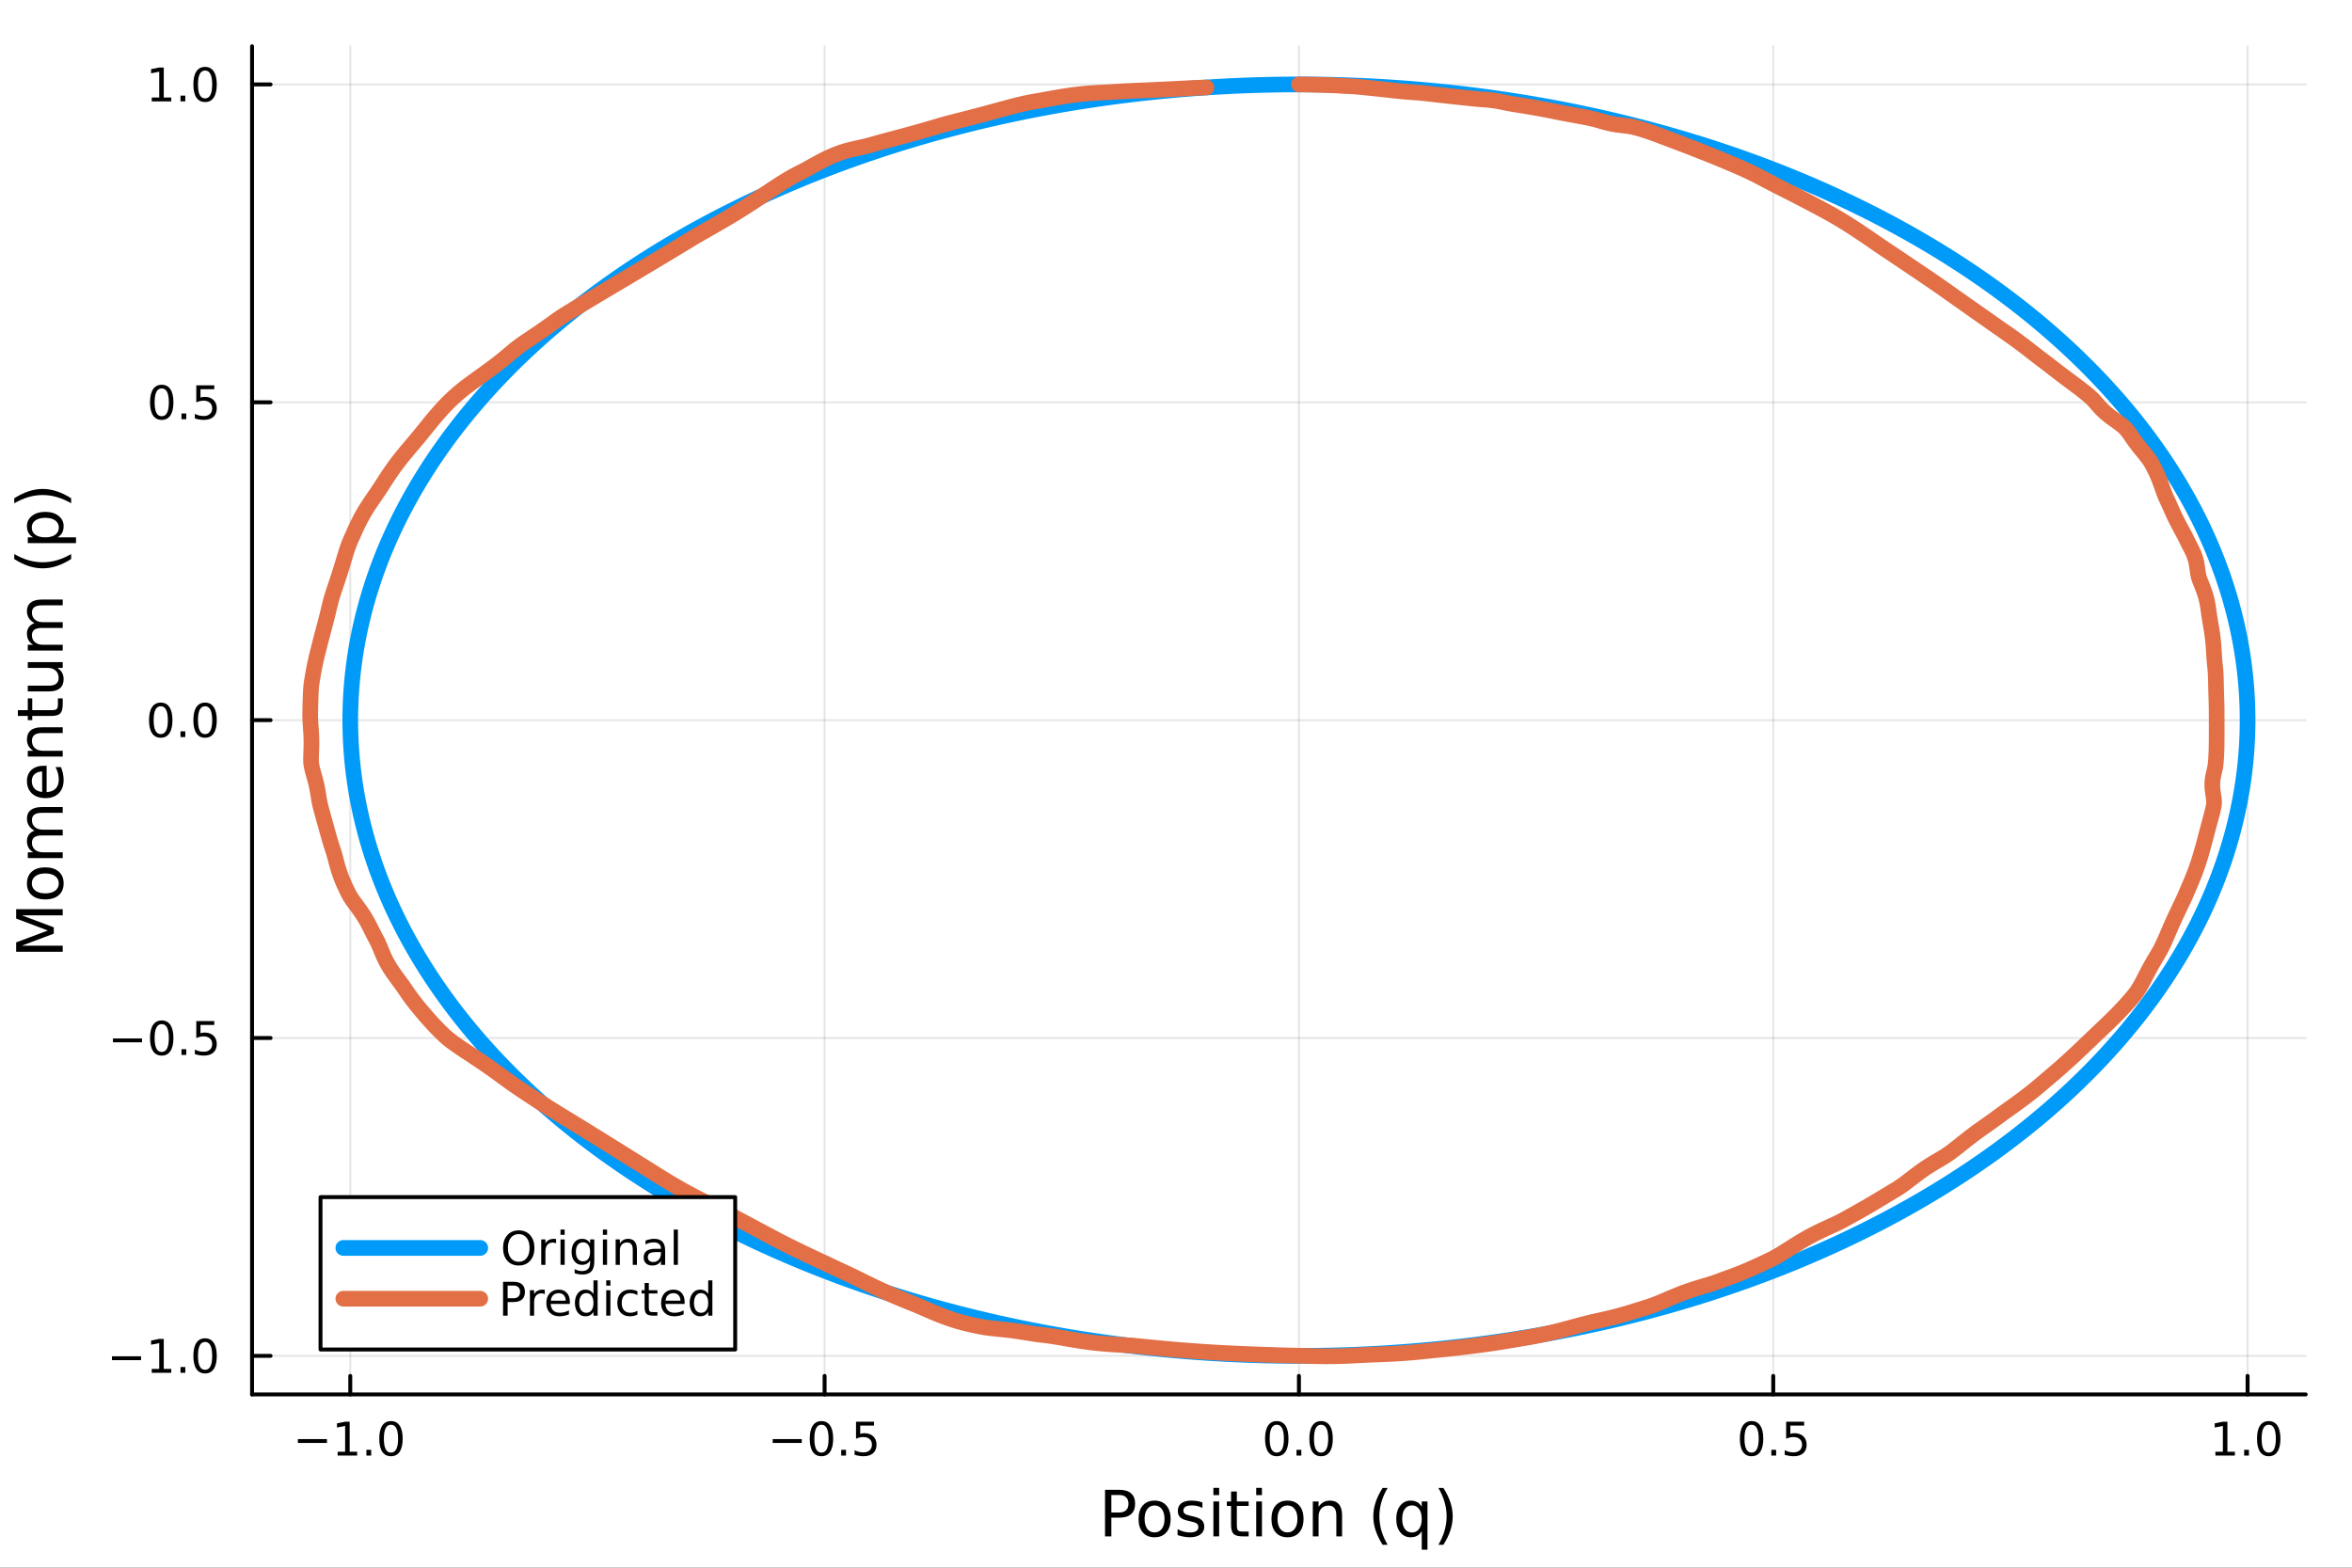 <?xml version="1.0" encoding="utf-8"?>
<svg xmlns="http://www.w3.org/2000/svg" xmlns:xlink="http://www.w3.org/1999/xlink" width="600" height="400" viewBox="0 0 2400 1600">
<rect x="0" y="0" width="2400" height="1600" fill="#333333" stroke="none"/>
<defs>
  <clipPath id="clip790">
    <rect x="0" y="0" width="2400" height="1600"/>
  </clipPath>
</defs>
<path clip-path="url(#clip790)" d="M0 1600 L2400 1600 L2400 0 L0 0  Z" fill="#ffffff" fill-rule="evenodd" fill-opacity="1"/>
<defs>
  <clipPath id="clip791">
    <rect x="480" y="0" width="1681" height="1600"/>
  </clipPath>
</defs>
<path clip-path="url(#clip790)" d="M257.204 1423.18 L2352.76 1423.18 L2352.76 47.244 L257.204 47.244  Z" fill="#ffffff" fill-rule="evenodd" fill-opacity="1"/>
<defs>
  <clipPath id="clip792">
    <rect x="257" y="47" width="2097" height="1377"/>
  </clipPath>
</defs>
<polyline clip-path="url(#clip792)" style="stroke:#000000; stroke-linecap:round; stroke-linejoin:round; stroke-width:2; stroke-opacity:0.1; fill:none" points="357.425,1423.18 357.425,47.244 "/>
<polyline clip-path="url(#clip792)" style="stroke:#000000; stroke-linecap:round; stroke-linejoin:round; stroke-width:2; stroke-opacity:0.1; fill:none" points="841.431,1423.18 841.431,47.244 "/>
<polyline clip-path="url(#clip792)" style="stroke:#000000; stroke-linecap:round; stroke-linejoin:round; stroke-width:2; stroke-opacity:0.1; fill:none" points="1325.44,1423.18 1325.44,47.244 "/>
<polyline clip-path="url(#clip792)" style="stroke:#000000; stroke-linecap:round; stroke-linejoin:round; stroke-width:2; stroke-opacity:0.1; fill:none" points="1809.44,1423.18 1809.44,47.244 "/>
<polyline clip-path="url(#clip792)" style="stroke:#000000; stroke-linecap:round; stroke-linejoin:round; stroke-width:2; stroke-opacity:0.1; fill:none" points="2293.45,1423.18 2293.45,47.244 "/>
<polyline clip-path="url(#clip792)" style="stroke:#000000; stroke-linecap:round; stroke-linejoin:round; stroke-width:2; stroke-opacity:0.1; fill:none" points="257.204,1383.8 2352.76,1383.8 "/>
<polyline clip-path="url(#clip792)" style="stroke:#000000; stroke-linecap:round; stroke-linejoin:round; stroke-width:2; stroke-opacity:0.1; fill:none" points="257.204,1059.4 2352.76,1059.4 "/>
<polyline clip-path="url(#clip792)" style="stroke:#000000; stroke-linecap:round; stroke-linejoin:round; stroke-width:2; stroke-opacity:0.1; fill:none" points="257.204,734.993 2352.76,734.993 "/>
<polyline clip-path="url(#clip792)" style="stroke:#000000; stroke-linecap:round; stroke-linejoin:round; stroke-width:2; stroke-opacity:0.1; fill:none" points="257.204,410.589 2352.76,410.589 "/>
<polyline clip-path="url(#clip792)" style="stroke:#000000; stroke-linecap:round; stroke-linejoin:round; stroke-width:2; stroke-opacity:0.1; fill:none" points="257.204,86.186 2352.76,86.186 "/>
<polyline clip-path="url(#clip790)" style="stroke:#000000; stroke-linecap:round; stroke-linejoin:round; stroke-width:4; stroke-opacity:1; fill:none" points="257.204,1423.18 2352.76,1423.18 "/>
<polyline clip-path="url(#clip790)" style="stroke:#000000; stroke-linecap:round; stroke-linejoin:round; stroke-width:4; stroke-opacity:1; fill:none" points="357.425,1423.18 357.425,1404.28 "/>
<polyline clip-path="url(#clip790)" style="stroke:#000000; stroke-linecap:round; stroke-linejoin:round; stroke-width:4; stroke-opacity:1; fill:none" points="841.431,1423.18 841.431,1404.28 "/>
<polyline clip-path="url(#clip790)" style="stroke:#000000; stroke-linecap:round; stroke-linejoin:round; stroke-width:4; stroke-opacity:1; fill:none" points="1325.44,1423.18 1325.44,1404.28 "/>
<polyline clip-path="url(#clip790)" style="stroke:#000000; stroke-linecap:round; stroke-linejoin:round; stroke-width:4; stroke-opacity:1; fill:none" points="1809.44,1423.18 1809.44,1404.28 "/>
<polyline clip-path="url(#clip790)" style="stroke:#000000; stroke-linecap:round; stroke-linejoin:round; stroke-width:4; stroke-opacity:1; fill:none" points="2293.45,1423.18 2293.45,1404.28 "/>
<path clip-path="url(#clip790)" d="M303.953 1468.75 L333.629 1468.75 L333.629 1472.69 L303.953 1472.69 L303.953 1468.75 Z" fill="#000000" fill-rule="nonzero" fill-opacity="1" /><path clip-path="url(#clip790)" d="M344.532 1481.64 L352.171 1481.64 L352.171 1455.28 L343.861 1456.95 L343.861 1452.69 L352.125 1451.02 L356.8 1451.02 L356.8 1481.64 L364.439 1481.64 L364.439 1485.58 L344.532 1485.58 L344.532 1481.64 Z" fill="#000000" fill-rule="nonzero" fill-opacity="1" /><path clip-path="url(#clip790)" d="M373.884 1479.7 L378.768 1479.7 L378.768 1485.58 L373.884 1485.58 L373.884 1479.7 Z" fill="#000000" fill-rule="nonzero" fill-opacity="1" /><path clip-path="url(#clip790)" d="M398.953 1454.1 Q395.342 1454.1 393.513 1457.66 Q391.708 1461.2 391.708 1468.33 Q391.708 1475.44 393.513 1479.01 Q395.342 1482.55 398.953 1482.55 Q402.587 1482.55 404.393 1479.01 Q406.221 1475.44 406.221 1468.33 Q406.221 1461.2 404.393 1457.66 Q402.587 1454.1 398.953 1454.1 M398.953 1450.39 Q404.763 1450.39 407.819 1455 Q410.897 1459.58 410.897 1468.33 Q410.897 1477.06 407.819 1481.67 Q404.763 1486.25 398.953 1486.25 Q393.143 1486.25 390.064 1481.67 Q387.009 1477.06 387.009 1468.33 Q387.009 1459.58 390.064 1455 Q393.143 1450.39 398.953 1450.39 Z" fill="#000000" fill-rule="nonzero" fill-opacity="1" /><path clip-path="url(#clip790)" d="M788.457 1468.75 L818.133 1468.75 L818.133 1472.69 L788.457 1472.69 L788.457 1468.75 Z" fill="#000000" fill-rule="nonzero" fill-opacity="1" /><path clip-path="url(#clip790)" d="M838.225 1454.1 Q834.614 1454.1 832.786 1457.66 Q830.98 1461.2 830.98 1468.33 Q830.98 1475.44 832.786 1479.01 Q834.614 1482.55 838.225 1482.55 Q841.86 1482.55 843.665 1479.01 Q845.494 1475.44 845.494 1468.33 Q845.494 1461.2 843.665 1457.66 Q841.86 1454.1 838.225 1454.1 M838.225 1450.39 Q844.035 1450.39 847.091 1455 Q850.17 1459.58 850.17 1468.33 Q850.17 1477.06 847.091 1481.67 Q844.035 1486.25 838.225 1486.25 Q832.415 1486.25 829.336 1481.67 Q826.281 1477.06 826.281 1468.33 Q826.281 1459.58 829.336 1455 Q832.415 1450.39 838.225 1450.39 Z" fill="#000000" fill-rule="nonzero" fill-opacity="1" /><path clip-path="url(#clip790)" d="M858.387 1479.7 L863.271 1479.7 L863.271 1485.58 L858.387 1485.58 L858.387 1479.7 Z" fill="#000000" fill-rule="nonzero" fill-opacity="1" /><path clip-path="url(#clip790)" d="M873.503 1451.02 L891.859 1451.02 L891.859 1454.96 L877.785 1454.96 L877.785 1463.43 Q878.804 1463.08 879.822 1462.92 Q880.841 1462.73 881.859 1462.73 Q887.646 1462.73 891.026 1465.9 Q894.406 1469.08 894.406 1474.49 Q894.406 1480.07 890.933 1483.17 Q887.461 1486.25 881.142 1486.25 Q878.966 1486.25 876.697 1485.88 Q874.452 1485.51 872.045 1484.77 L872.045 1480.07 Q874.128 1481.2 876.35 1481.76 Q878.572 1482.32 881.049 1482.32 Q885.054 1482.32 887.392 1480.21 Q889.73 1478.1 889.73 1474.49 Q889.73 1470.88 887.392 1468.77 Q885.054 1466.67 881.049 1466.67 Q879.174 1466.67 877.299 1467.08 Q875.447 1467.5 873.503 1468.38 L873.503 1451.02 Z" fill="#000000" fill-rule="nonzero" fill-opacity="1" /><path clip-path="url(#clip790)" d="M1302.82 1454.1 Q1299.21 1454.1 1297.38 1457.66 Q1295.58 1461.2 1295.58 1468.33 Q1295.58 1475.44 1297.38 1479.01 Q1299.21 1482.55 1302.82 1482.55 Q1306.46 1482.55 1308.26 1479.01 Q1310.09 1475.44 1310.09 1468.33 Q1310.09 1461.2 1308.26 1457.66 Q1306.46 1454.1 1302.82 1454.1 M1302.82 1450.39 Q1308.63 1450.39 1311.69 1455 Q1314.77 1459.58 1314.77 1468.33 Q1314.77 1477.06 1311.69 1481.67 Q1308.63 1486.25 1302.82 1486.25 Q1297.01 1486.25 1293.93 1481.67 Q1290.88 1477.06 1290.88 1468.33 Q1290.88 1459.58 1293.93 1455 Q1297.01 1450.39 1302.82 1450.39 Z" fill="#000000" fill-rule="nonzero" fill-opacity="1" /><path clip-path="url(#clip790)" d="M1322.98 1479.7 L1327.87 1479.7 L1327.87 1485.58 L1322.98 1485.58 L1322.98 1479.7 Z" fill="#000000" fill-rule="nonzero" fill-opacity="1" /><path clip-path="url(#clip790)" d="M1348.05 1454.1 Q1344.44 1454.1 1342.61 1457.66 Q1340.81 1461.2 1340.81 1468.33 Q1340.81 1475.44 1342.61 1479.01 Q1344.44 1482.55 1348.05 1482.55 Q1351.69 1482.55 1353.49 1479.01 Q1355.32 1475.44 1355.32 1468.33 Q1355.32 1461.2 1353.49 1457.66 Q1351.69 1454.1 1348.05 1454.1 M1348.05 1450.39 Q1353.86 1450.39 1356.92 1455 Q1360 1459.58 1360 1468.33 Q1360 1477.06 1356.92 1481.67 Q1353.86 1486.25 1348.05 1486.25 Q1342.24 1486.25 1339.16 1481.67 Q1336.11 1477.06 1336.11 1468.33 Q1336.11 1459.58 1339.16 1455 Q1342.24 1450.39 1348.05 1450.39 Z" fill="#000000" fill-rule="nonzero" fill-opacity="1" /><path clip-path="url(#clip790)" d="M1787.33 1454.1 Q1783.71 1454.1 1781.89 1457.66 Q1780.08 1461.2 1780.08 1468.33 Q1780.08 1475.44 1781.89 1479.01 Q1783.71 1482.55 1787.33 1482.55 Q1790.96 1482.55 1792.76 1479.01 Q1794.59 1475.44 1794.59 1468.33 Q1794.59 1461.2 1792.76 1457.66 Q1790.96 1454.1 1787.33 1454.1 M1787.33 1450.39 Q1793.14 1450.39 1796.19 1455 Q1799.27 1459.58 1799.27 1468.33 Q1799.27 1477.06 1796.19 1481.67 Q1793.14 1486.25 1787.33 1486.25 Q1781.52 1486.25 1778.44 1481.67 Q1775.38 1477.06 1775.38 1468.33 Q1775.38 1459.58 1778.44 1455 Q1781.52 1450.39 1787.33 1450.39 Z" fill="#000000" fill-rule="nonzero" fill-opacity="1" /><path clip-path="url(#clip790)" d="M1807.49 1479.7 L1812.37 1479.7 L1812.37 1485.58 L1807.49 1485.58 L1807.49 1479.7 Z" fill="#000000" fill-rule="nonzero" fill-opacity="1" /><path clip-path="url(#clip790)" d="M1822.6 1451.02 L1840.96 1451.02 L1840.96 1454.96 L1826.89 1454.96 L1826.89 1463.43 Q1827.9 1463.08 1828.92 1462.92 Q1829.94 1462.73 1830.96 1462.73 Q1836.75 1462.73 1840.13 1465.9 Q1843.51 1469.08 1843.51 1474.49 Q1843.51 1480.07 1840.03 1483.17 Q1836.56 1486.25 1830.24 1486.25 Q1828.07 1486.25 1825.8 1485.88 Q1823.55 1485.51 1821.14 1484.77 L1821.14 1480.07 Q1823.23 1481.2 1825.45 1481.76 Q1827.67 1482.32 1830.15 1482.32 Q1834.15 1482.32 1836.49 1480.21 Q1838.83 1478.1 1838.83 1474.49 Q1838.83 1470.88 1836.49 1468.77 Q1834.15 1466.67 1830.15 1466.67 Q1828.27 1466.67 1826.4 1467.08 Q1824.55 1467.5 1822.6 1468.38 L1822.6 1451.02 Z" fill="#000000" fill-rule="nonzero" fill-opacity="1" /><path clip-path="url(#clip790)" d="M2260.6 1481.64 L2268.24 1481.64 L2268.24 1455.28 L2259.93 1456.95 L2259.93 1452.69 L2268.19 1451.02 L2272.87 1451.02 L2272.87 1481.64 L2280.51 1481.64 L2280.51 1485.58 L2260.6 1485.58 L2260.6 1481.64 Z" fill="#000000" fill-rule="nonzero" fill-opacity="1" /><path clip-path="url(#clip790)" d="M2289.95 1479.7 L2294.84 1479.7 L2294.84 1485.58 L2289.95 1485.58 L2289.95 1479.7 Z" fill="#000000" fill-rule="nonzero" fill-opacity="1" /><path clip-path="url(#clip790)" d="M2315.02 1454.1 Q2311.41 1454.1 2309.58 1457.66 Q2307.78 1461.2 2307.78 1468.33 Q2307.78 1475.44 2309.58 1479.01 Q2311.41 1482.55 2315.02 1482.55 Q2318.66 1482.55 2320.46 1479.01 Q2322.29 1475.44 2322.29 1468.33 Q2322.29 1461.2 2320.46 1457.66 Q2318.66 1454.1 2315.02 1454.1 M2315.02 1450.39 Q2320.83 1450.39 2323.89 1455 Q2326.97 1459.58 2326.97 1468.33 Q2326.97 1477.06 2323.89 1481.67 Q2320.83 1486.25 2315.02 1486.25 Q2309.21 1486.25 2306.13 1481.67 Q2303.08 1477.06 2303.08 1468.33 Q2303.08 1459.58 2306.13 1455 Q2309.21 1450.39 2315.02 1450.39 Z" fill="#000000" fill-rule="nonzero" fill-opacity="1" /><path clip-path="url(#clip790)" d="M1134.03 1525.81 L1134.03 1543.66 L1142.11 1543.66 Q1146.6 1543.66 1149.05 1541.34 Q1151.5 1539.02 1151.5 1534.72 Q1151.5 1530.45 1149.05 1528.13 Q1146.6 1525.81 1142.11 1525.81 L1134.03 1525.81 M1127.6 1520.52 L1142.11 1520.52 Q1150.1 1520.52 1154.18 1524.15 Q1158.28 1527.75 1158.28 1534.72 Q1158.28 1541.75 1154.18 1545.35 Q1150.1 1548.95 1142.11 1548.95 L1134.03 1548.95 L1134.03 1568.04 L1127.6 1568.04 L1127.6 1520.52 Z" fill="#000000" fill-rule="nonzero" fill-opacity="1" /><path clip-path="url(#clip790)" d="M1178.14 1536.5 Q1173.43 1536.5 1170.7 1540.19 Q1167.96 1543.85 1167.96 1550.25 Q1167.96 1556.65 1170.66 1560.34 Q1173.4 1564 1178.14 1564 Q1182.82 1564 1185.56 1560.31 Q1188.3 1556.62 1188.3 1550.25 Q1188.3 1543.92 1185.56 1540.23 Q1182.82 1536.5 1178.14 1536.5 M1178.14 1531.54 Q1185.78 1531.54 1190.14 1536.5 Q1194.5 1541.47 1194.5 1550.25 Q1194.5 1559 1190.14 1564 Q1185.78 1568.97 1178.14 1568.97 Q1170.47 1568.97 1166.11 1564 Q1161.78 1559 1161.78 1550.25 Q1161.78 1541.47 1166.11 1536.5 Q1170.47 1531.54 1178.14 1531.54 Z" fill="#000000" fill-rule="nonzero" fill-opacity="1" /><path clip-path="url(#clip790)" d="M1226.94 1533.45 L1226.94 1538.98 Q1224.45 1537.71 1221.78 1537.07 Q1219.11 1536.44 1216.24 1536.44 Q1211.88 1536.44 1209.69 1537.77 Q1207.52 1539.11 1207.52 1541.79 Q1207.52 1543.82 1209.08 1545 Q1210.64 1546.15 1215.35 1547.2 L1217.36 1547.64 Q1223.59 1548.98 1226.2 1551.43 Q1228.85 1553.85 1228.85 1558.21 Q1228.85 1563.17 1224.9 1566.07 Q1220.98 1568.97 1214.11 1568.97 Q1211.24 1568.97 1208.13 1568.39 Q1205.04 1567.85 1201.6 1566.74 L1201.6 1560.69 Q1204.85 1562.38 1208 1563.24 Q1211.15 1564.07 1214.24 1564.07 Q1218.37 1564.07 1220.6 1562.66 Q1222.83 1561.23 1222.83 1558.65 Q1222.83 1556.27 1221.21 1554.99 Q1219.62 1553.72 1214.17 1552.54 L1212.14 1552.07 Q1206.69 1550.92 1204.27 1548.56 Q1201.86 1546.18 1201.86 1542.04 Q1201.86 1537.01 1205.42 1534.27 Q1208.99 1531.54 1215.54 1531.54 Q1218.79 1531.54 1221.65 1532.01 Q1224.52 1532.49 1226.94 1533.45 Z" fill="#000000" fill-rule="nonzero" fill-opacity="1" /><path clip-path="url(#clip790)" d="M1238.17 1532.4 L1244.03 1532.4 L1244.03 1568.04 L1238.17 1568.04 L1238.17 1532.4 M1238.17 1518.52 L1244.03 1518.52 L1244.03 1525.93 L1238.17 1525.93 L1238.17 1518.52 Z" fill="#000000" fill-rule="nonzero" fill-opacity="1" /><path clip-path="url(#clip790)" d="M1262.08 1522.27 L1262.08 1532.4 L1274.14 1532.4 L1274.14 1536.95 L1262.08 1536.95 L1262.08 1556.3 Q1262.08 1560.66 1263.25 1561.9 Q1264.46 1563.14 1268.12 1563.14 L1274.14 1563.14 L1274.14 1568.04 L1268.12 1568.04 Q1261.34 1568.04 1258.76 1565.53 Q1256.19 1562.98 1256.19 1556.3 L1256.19 1536.95 L1251.89 1536.95 L1251.89 1532.4 L1256.19 1532.4 L1256.19 1522.27 L1262.08 1522.27 Z" fill="#000000" fill-rule="nonzero" fill-opacity="1" /><path clip-path="url(#clip790)" d="M1281.84 1532.4 L1287.7 1532.4 L1287.7 1568.04 L1281.84 1568.04 L1281.84 1532.4 M1281.84 1518.52 L1287.7 1518.52 L1287.7 1525.93 L1281.84 1525.93 L1281.84 1518.52 Z" fill="#000000" fill-rule="nonzero" fill-opacity="1" /><path clip-path="url(#clip790)" d="M1313.76 1536.5 Q1309.05 1536.5 1306.32 1540.19 Q1303.58 1543.85 1303.58 1550.25 Q1303.58 1556.65 1306.28 1560.34 Q1309.02 1564 1313.76 1564 Q1318.44 1564 1321.18 1560.31 Q1323.92 1556.62 1323.92 1550.25 Q1323.92 1543.92 1321.18 1540.23 Q1318.44 1536.5 1313.76 1536.5 M1313.76 1531.54 Q1321.4 1531.54 1325.76 1536.5 Q1330.12 1541.47 1330.12 1550.25 Q1330.12 1559 1325.76 1564 Q1321.4 1568.97 1313.76 1568.97 Q1306.09 1568.97 1301.73 1564 Q1297.4 1559 1297.4 1550.25 Q1297.4 1541.47 1301.73 1536.5 Q1306.09 1531.54 1313.76 1531.54 Z" fill="#000000" fill-rule="nonzero" fill-opacity="1" /><path clip-path="url(#clip790)" d="M1369.46 1546.53 L1369.46 1568.04 L1363.61 1568.04 L1363.61 1546.72 Q1363.61 1541.66 1361.63 1539.14 Q1359.66 1536.63 1355.71 1536.63 Q1350.97 1536.63 1348.23 1539.65 Q1345.5 1542.68 1345.5 1547.9 L1345.5 1568.04 L1339.61 1568.04 L1339.61 1532.4 L1345.5 1532.4 L1345.5 1537.93 Q1347.6 1534.72 1350.43 1533.13 Q1353.3 1531.54 1357.02 1531.54 Q1363.16 1531.54 1366.31 1535.36 Q1369.46 1539.14 1369.46 1546.53 Z" fill="#000000" fill-rule="nonzero" fill-opacity="1" /><path clip-path="url(#clip790)" d="M1415.93 1518.58 Q1411.67 1525.9 1409.6 1533.06 Q1407.53 1540.23 1407.53 1547.58 Q1407.53 1554.93 1409.6 1562.16 Q1411.7 1569.35 1415.93 1576.64 L1410.84 1576.64 Q1406.07 1569.16 1403.68 1561.93 Q1401.32 1554.71 1401.32 1547.58 Q1401.32 1540.48 1403.68 1533.29 Q1406.04 1526.09 1410.84 1518.58 L1415.93 1518.58 Z" fill="#000000" fill-rule="nonzero" fill-opacity="1" /><path clip-path="url(#clip790)" d="M1430.8 1550.25 Q1430.8 1556.71 1433.44 1560.4 Q1436.11 1564.07 1440.76 1564.07 Q1445.41 1564.07 1448.08 1560.4 Q1450.75 1556.71 1450.75 1550.25 Q1450.75 1543.79 1448.08 1540.13 Q1445.41 1536.44 1440.76 1536.44 Q1436.11 1536.44 1433.44 1540.13 Q1430.8 1543.79 1430.8 1550.25 M1450.75 1562.7 Q1448.91 1565.88 1446.08 1567.44 Q1443.27 1568.97 1439.33 1568.97 Q1432.87 1568.97 1428.79 1563.81 Q1424.75 1558.65 1424.75 1550.25 Q1424.75 1541.85 1428.79 1536.69 Q1432.87 1531.54 1439.33 1531.54 Q1443.27 1531.54 1446.08 1533.1 Q1448.91 1534.62 1450.75 1537.81 L1450.75 1532.4 L1456.61 1532.4 L1456.61 1581.6 L1450.75 1581.6 L1450.75 1562.7 Z" fill="#000000" fill-rule="nonzero" fill-opacity="1" /><path clip-path="url(#clip790)" d="M1467.75 1518.58 L1472.84 1518.58 Q1477.62 1526.09 1479.97 1533.29 Q1482.36 1540.48 1482.36 1547.58 Q1482.36 1554.71 1479.97 1561.93 Q1477.62 1569.16 1472.84 1576.64 L1467.75 1576.64 Q1471.98 1569.35 1474.05 1562.16 Q1476.15 1554.93 1476.15 1547.58 Q1476.15 1540.23 1474.05 1533.06 Q1471.98 1525.9 1467.75 1518.58 Z" fill="#000000" fill-rule="nonzero" fill-opacity="1" /><polyline clip-path="url(#clip790)" style="stroke:#000000; stroke-linecap:round; stroke-linejoin:round; stroke-width:4; stroke-opacity:1; fill:none" points="257.204,1423.18 257.204,47.244 "/>
<polyline clip-path="url(#clip790)" style="stroke:#000000; stroke-linecap:round; stroke-linejoin:round; stroke-width:4; stroke-opacity:1; fill:none" points="257.204,1383.8 276.102,1383.8 "/>
<polyline clip-path="url(#clip790)" style="stroke:#000000; stroke-linecap:round; stroke-linejoin:round; stroke-width:4; stroke-opacity:1; fill:none" points="257.204,1059.4 276.102,1059.4 "/>
<polyline clip-path="url(#clip790)" style="stroke:#000000; stroke-linecap:round; stroke-linejoin:round; stroke-width:4; stroke-opacity:1; fill:none" points="257.204,734.993 276.102,734.993 "/>
<polyline clip-path="url(#clip790)" style="stroke:#000000; stroke-linecap:round; stroke-linejoin:round; stroke-width:4; stroke-opacity:1; fill:none" points="257.204,410.589 276.102,410.589 "/>
<polyline clip-path="url(#clip790)" style="stroke:#000000; stroke-linecap:round; stroke-linejoin:round; stroke-width:4; stroke-opacity:1; fill:none" points="257.204,86.186 276.102,86.186 "/>
<path clip-path="url(#clip790)" d="M114.26 1384.25 L143.936 1384.25 L143.936 1388.19 L114.26 1388.19 L114.26 1384.25 Z" fill="#000000" fill-rule="nonzero" fill-opacity="1" /><path clip-path="url(#clip790)" d="M154.839 1397.15 L162.477 1397.15 L162.477 1370.78 L154.167 1372.45 L154.167 1368.19 L162.431 1366.52 L167.107 1366.52 L167.107 1397.15 L174.746 1397.15 L174.746 1401.08 L154.839 1401.08 L154.839 1397.15 Z" fill="#000000" fill-rule="nonzero" fill-opacity="1" /><path clip-path="url(#clip790)" d="M184.19 1395.2 L189.075 1395.2 L189.075 1401.08 L184.19 1401.08 L184.19 1395.2 Z" fill="#000000" fill-rule="nonzero" fill-opacity="1" /><path clip-path="url(#clip790)" d="M209.26 1369.6 Q205.649 1369.6 203.82 1373.16 Q202.014 1376.71 202.014 1383.84 Q202.014 1390.94 203.82 1394.51 Q205.649 1398.05 209.26 1398.05 Q212.894 1398.05 214.699 1394.51 Q216.528 1390.94 216.528 1383.84 Q216.528 1376.71 214.699 1373.16 Q212.894 1369.6 209.26 1369.6 M209.26 1365.9 Q215.07 1365.9 218.125 1370.5 Q221.204 1375.09 221.204 1383.84 Q221.204 1392.56 218.125 1397.17 Q215.07 1401.75 209.26 1401.75 Q203.449 1401.75 200.371 1397.17 Q197.315 1392.56 197.315 1383.84 Q197.315 1375.09 200.371 1370.5 Q203.449 1365.9 209.26 1365.9 Z" fill="#000000" fill-rule="nonzero" fill-opacity="1" /><path clip-path="url(#clip790)" d="M115.256 1059.85 L144.931 1059.85 L144.931 1063.78 L115.256 1063.78 L115.256 1059.85 Z" fill="#000000" fill-rule="nonzero" fill-opacity="1" /><path clip-path="url(#clip790)" d="M165.024 1045.2 Q161.413 1045.2 159.584 1048.76 Q157.778 1052.3 157.778 1059.43 Q157.778 1066.54 159.584 1070.1 Q161.413 1073.64 165.024 1073.64 Q168.658 1073.64 170.464 1070.1 Q172.292 1066.54 172.292 1059.43 Q172.292 1052.3 170.464 1048.76 Q168.658 1045.2 165.024 1045.2 M165.024 1041.49 Q170.834 1041.49 173.889 1046.1 Q176.968 1050.68 176.968 1059.43 Q176.968 1068.16 173.889 1072.76 Q170.834 1077.35 165.024 1077.35 Q159.214 1077.35 156.135 1072.76 Q153.079 1068.16 153.079 1059.43 Q153.079 1050.68 156.135 1046.1 Q159.214 1041.49 165.024 1041.49 Z" fill="#000000" fill-rule="nonzero" fill-opacity="1" /><path clip-path="url(#clip790)" d="M185.186 1070.8 L190.07 1070.8 L190.07 1076.68 L185.186 1076.68 L185.186 1070.8 Z" fill="#000000" fill-rule="nonzero" fill-opacity="1" /><path clip-path="url(#clip790)" d="M200.301 1042.12 L218.658 1042.12 L218.658 1046.05 L204.584 1046.05 L204.584 1054.52 Q205.602 1054.18 206.621 1054.01 Q207.639 1053.83 208.658 1053.83 Q214.445 1053.83 217.824 1057 Q221.204 1060.17 221.204 1065.59 Q221.204 1071.17 217.732 1074.27 Q214.26 1077.35 207.94 1077.35 Q205.764 1077.35 203.496 1076.98 Q201.25 1076.61 198.843 1075.87 L198.843 1071.17 Q200.926 1072.3 203.149 1072.86 Q205.371 1073.41 207.848 1073.41 Q211.852 1073.41 214.19 1071.31 Q216.528 1069.2 216.528 1065.59 Q216.528 1061.98 214.19 1059.87 Q211.852 1057.76 207.848 1057.76 Q205.973 1057.76 204.098 1058.18 Q202.246 1058.6 200.301 1059.48 L200.301 1042.12 Z" fill="#000000" fill-rule="nonzero" fill-opacity="1" /><path clip-path="url(#clip790)" d="M164.028 720.792 Q160.417 720.792 158.589 724.356 Q156.783 727.898 156.783 735.028 Q156.783 742.134 158.589 745.699 Q160.417 749.241 164.028 749.241 Q167.663 749.241 169.468 745.699 Q171.297 742.134 171.297 735.028 Q171.297 727.898 169.468 724.356 Q167.663 720.792 164.028 720.792 M164.028 717.088 Q169.839 717.088 172.894 721.694 Q175.973 726.278 175.973 735.028 Q175.973 743.755 172.894 748.361 Q169.839 752.944 164.028 752.944 Q158.218 752.944 155.14 748.361 Q152.084 743.755 152.084 735.028 Q152.084 726.278 155.14 721.694 Q158.218 717.088 164.028 717.088 Z" fill="#000000" fill-rule="nonzero" fill-opacity="1" /><path clip-path="url(#clip790)" d="M184.19 746.393 L189.075 746.393 L189.075 752.273 L184.19 752.273 L184.19 746.393 Z" fill="#000000" fill-rule="nonzero" fill-opacity="1" /><path clip-path="url(#clip790)" d="M209.26 720.792 Q205.649 720.792 203.82 724.356 Q202.014 727.898 202.014 735.028 Q202.014 742.134 203.82 745.699 Q205.649 749.241 209.26 749.241 Q212.894 749.241 214.699 745.699 Q216.528 742.134 216.528 735.028 Q216.528 727.898 214.699 724.356 Q212.894 720.792 209.26 720.792 M209.26 717.088 Q215.07 717.088 218.125 721.694 Q221.204 726.278 221.204 735.028 Q221.204 743.755 218.125 748.361 Q215.07 752.944 209.26 752.944 Q203.449 752.944 200.371 748.361 Q197.315 743.755 197.315 735.028 Q197.315 726.278 200.371 721.694 Q203.449 717.088 209.26 717.088 Z" fill="#000000" fill-rule="nonzero" fill-opacity="1" /><path clip-path="url(#clip790)" d="M165.024 396.388 Q161.413 396.388 159.584 399.953 Q157.778 403.494 157.778 410.624 Q157.778 417.731 159.584 421.295 Q161.413 424.837 165.024 424.837 Q168.658 424.837 170.464 421.295 Q172.292 417.731 172.292 410.624 Q172.292 403.494 170.464 399.953 Q168.658 396.388 165.024 396.388 M165.024 392.684 Q170.834 392.684 173.889 397.291 Q176.968 401.874 176.968 410.624 Q176.968 419.351 173.889 423.957 Q170.834 428.541 165.024 428.541 Q159.214 428.541 156.135 423.957 Q153.079 419.351 153.079 410.624 Q153.079 401.874 156.135 397.291 Q159.214 392.684 165.024 392.684 Z" fill="#000000" fill-rule="nonzero" fill-opacity="1" /><path clip-path="url(#clip790)" d="M185.186 421.99 L190.07 421.99 L190.07 427.869 L185.186 427.869 L185.186 421.99 Z" fill="#000000" fill-rule="nonzero" fill-opacity="1" /><path clip-path="url(#clip790)" d="M200.301 393.309 L218.658 393.309 L218.658 397.245 L204.584 397.245 L204.584 405.717 Q205.602 405.369 206.621 405.207 Q207.639 405.022 208.658 405.022 Q214.445 405.022 217.824 408.194 Q221.204 411.365 221.204 416.781 Q221.204 422.36 217.732 425.462 Q214.26 428.541 207.94 428.541 Q205.764 428.541 203.496 428.17 Q201.25 427.8 198.843 427.059 L198.843 422.36 Q200.926 423.494 203.149 424.05 Q205.371 424.605 207.848 424.605 Q211.852 424.605 214.19 422.499 Q216.528 420.393 216.528 416.781 Q216.528 413.17 214.19 411.064 Q211.852 408.957 207.848 408.957 Q205.973 408.957 204.098 409.374 Q202.246 409.791 200.301 410.67 L200.301 393.309 Z" fill="#000000" fill-rule="nonzero" fill-opacity="1" /><path clip-path="url(#clip790)" d="M154.839 99.531 L162.477 99.531 L162.477 73.165 L154.167 74.832 L154.167 70.572 L162.431 68.906 L167.107 68.906 L167.107 99.531 L174.746 99.531 L174.746 103.466 L154.839 103.466 L154.839 99.531 Z" fill="#000000" fill-rule="nonzero" fill-opacity="1" /><path clip-path="url(#clip790)" d="M184.19 97.586 L189.075 97.586 L189.075 103.466 L184.19 103.466 L184.19 97.586 Z" fill="#000000" fill-rule="nonzero" fill-opacity="1" /><path clip-path="url(#clip790)" d="M209.26 71.984 Q205.649 71.984 203.82 75.549 Q202.014 79.091 202.014 86.22 Q202.014 93.327 203.82 96.892 Q205.649 100.433 209.26 100.433 Q212.894 100.433 214.699 96.892 Q216.528 93.327 216.528 86.22 Q216.528 79.091 214.699 75.549 Q212.894 71.984 209.26 71.984 M209.26 68.281 Q215.07 68.281 218.125 72.887 Q221.204 77.47 221.204 86.22 Q221.204 94.947 218.125 99.554 Q215.07 104.137 209.26 104.137 Q203.449 104.137 200.371 99.554 Q197.315 94.947 197.315 86.22 Q197.315 77.47 200.371 72.887 Q203.449 68.281 209.26 68.281 Z" fill="#000000" fill-rule="nonzero" fill-opacity="1" /><path clip-path="url(#clip790)" d="M16.484 971.396 L16.484 961.815 L48.822 949.689 L16.484 937.498 L16.484 927.918 L64.004 927.918 L64.004 934.188 L22.277 934.188 L54.869 946.442 L54.869 952.903 L22.277 965.157 L64.004 965.157 L64.004 971.396 L16.484 971.396 Z" fill="#000000" fill-rule="nonzero" fill-opacity="1" /><path clip-path="url(#clip790)" d="M32.462 901.596 Q32.462 906.306 36.154 909.044 Q39.815 911.781 46.212 911.781 Q52.609 911.781 56.302 909.075 Q59.962 906.338 59.962 901.596 Q59.962 896.917 56.27 894.18 Q52.578 891.442 46.212 891.442 Q39.878 891.442 36.186 894.18 Q32.462 896.917 32.462 901.596 M27.497 901.596 Q27.497 893.957 32.462 889.596 Q37.427 885.236 46.212 885.236 Q54.965 885.236 59.962 889.596 Q64.927 893.957 64.927 901.596 Q64.927 909.266 59.962 913.627 Q54.965 917.955 46.212 917.955 Q37.427 917.955 32.462 913.627 Q27.497 909.266 27.497 901.596 Z" fill="#000000" fill-rule="nonzero" fill-opacity="1" /><path clip-path="url(#clip790)" d="M35.199 847.774 Q31.253 845.577 29.375 842.522 Q27.497 839.466 27.497 835.329 Q27.497 829.759 31.412 826.735 Q35.295 823.711 42.488 823.711 L64.004 823.711 L64.004 829.599 L42.679 829.599 Q37.555 829.599 35.072 831.414 Q32.589 833.228 32.589 836.952 Q32.589 841.503 35.613 844.145 Q38.637 846.787 43.857 846.787 L64.004 846.787 L64.004 852.675 L42.679 852.675 Q37.523 852.675 35.072 854.489 Q32.589 856.304 32.589 860.091 Q32.589 864.579 35.645 867.221 Q38.669 869.863 43.857 869.863 L64.004 869.863 L64.004 875.751 L28.356 875.751 L28.356 869.863 L33.894 869.863 Q30.616 867.857 29.056 865.056 Q27.497 862.256 27.497 858.404 Q27.497 854.521 29.47 851.816 Q31.444 849.079 35.199 847.774 Z" fill="#000000" fill-rule="nonzero" fill-opacity="1" /><path clip-path="url(#clip790)" d="M44.716 781.538 L47.581 781.538 L47.581 808.465 Q53.628 808.083 56.811 804.837 Q59.962 801.559 59.962 795.734 Q59.962 792.36 59.134 789.209 Q58.307 786.026 56.652 782.907 L62.19 782.907 Q63.527 786.058 64.227 789.368 Q64.927 792.678 64.927 796.084 Q64.927 804.614 59.962 809.611 Q54.997 814.576 46.53 814.576 Q37.777 814.576 32.653 809.866 Q27.497 805.123 27.497 797.103 Q27.497 789.909 32.144 785.74 Q36.759 781.538 44.716 781.538 M42.997 787.395 Q38.191 787.459 35.327 790.1 Q32.462 792.71 32.462 797.039 Q32.462 801.94 35.231 804.901 Q38 807.829 43.029 808.274 L42.997 787.395 Z" fill="#000000" fill-rule="nonzero" fill-opacity="1" /><path clip-path="url(#clip790)" d="M42.488 742.294 L64.004 742.294 L64.004 748.15 L42.679 748.15 Q37.618 748.15 35.104 750.124 Q32.589 752.097 32.589 756.044 Q32.589 760.786 35.613 763.523 Q38.637 766.261 43.857 766.261 L64.004 766.261 L64.004 772.149 L28.356 772.149 L28.356 766.261 L33.894 766.261 Q30.68 764.16 29.088 761.327 Q27.497 758.463 27.497 754.739 Q27.497 748.596 31.316 745.445 Q35.104 742.294 42.488 742.294 Z" fill="#000000" fill-rule="nonzero" fill-opacity="1" /><path clip-path="url(#clip790)" d="M18.235 724.82 L28.356 724.82 L28.356 712.757 L32.908 712.757 L32.908 724.82 L52.259 724.82 Q56.62 724.82 57.861 723.642 Q59.103 722.433 59.103 718.773 L59.103 712.757 L64.004 712.757 L64.004 718.773 Q64.004 725.552 61.49 728.13 Q58.943 730.708 52.259 730.708 L32.908 730.708 L32.908 735.005 L28.356 735.005 L28.356 730.708 L18.235 730.708 L18.235 724.82 Z" fill="#000000" fill-rule="nonzero" fill-opacity="1" /><path clip-path="url(#clip790)" d="M49.936 705.659 L28.356 705.659 L28.356 699.803 L49.713 699.803 Q54.774 699.803 57.32 697.829 Q59.835 695.856 59.835 691.909 Q59.835 687.167 56.811 684.43 Q53.787 681.66 48.567 681.66 L28.356 681.66 L28.356 675.804 L64.004 675.804 L64.004 681.66 L58.53 681.66 Q61.776 683.793 63.368 686.626 Q64.927 689.427 64.927 693.151 Q64.927 699.293 61.108 702.476 Q57.288 705.659 49.936 705.659 M27.497 690.923 L27.497 690.923 Z" fill="#000000" fill-rule="nonzero" fill-opacity="1" /><path clip-path="url(#clip790)" d="M35.199 635.987 Q31.253 633.79 29.375 630.735 Q27.497 627.679 27.497 623.542 Q27.497 617.972 31.412 614.948 Q35.295 611.924 42.488 611.924 L64.004 611.924 L64.004 617.812 L42.679 617.812 Q37.555 617.812 35.072 619.627 Q32.589 621.441 32.589 625.165 Q32.589 629.716 35.613 632.358 Q38.637 635 43.857 635 L64.004 635 L64.004 640.888 L42.679 640.888 Q37.523 640.888 35.072 642.702 Q32.589 644.517 32.589 648.304 Q32.589 652.792 35.645 655.434 Q38.669 658.076 43.857 658.076 L64.004 658.076 L64.004 663.964 L28.356 663.964 L28.356 658.076 L33.894 658.076 Q30.616 656.07 29.056 653.269 Q27.497 650.468 27.497 646.617 Q27.497 642.734 29.47 640.029 Q31.444 637.291 35.199 635.987 Z" fill="#000000" fill-rule="nonzero" fill-opacity="1" /><path clip-path="url(#clip790)" d="M14.543 565.454 Q21.863 569.72 29.025 571.788 Q36.186 573.857 43.538 573.857 Q50.891 573.857 58.116 571.788 Q65.309 569.688 72.598 565.454 L72.598 570.547 Q65.118 575.321 57.893 577.708 Q50.668 580.064 43.538 580.064 Q36.441 580.064 29.247 577.708 Q22.054 575.353 14.543 570.547 L14.543 565.454 Z" fill="#000000" fill-rule="nonzero" fill-opacity="1" /><path clip-path="url(#clip790)" d="M58.657 548.426 L77.563 548.426 L77.563 554.315 L28.356 554.315 L28.356 548.426 L33.767 548.426 Q30.584 546.58 29.056 543.779 Q27.497 540.947 27.497 537.032 Q27.497 530.539 32.653 526.496 Q37.809 522.422 46.212 522.422 Q54.615 522.422 59.771 526.496 Q64.927 530.539 64.927 537.032 Q64.927 540.947 63.399 543.779 Q61.84 546.58 58.657 548.426 M46.212 528.502 Q39.751 528.502 36.09 531.175 Q32.398 533.817 32.398 538.464 Q32.398 543.111 36.09 545.784 Q39.751 548.426 46.212 548.426 Q52.673 548.426 56.365 545.784 Q60.026 543.111 60.026 538.464 Q60.026 533.817 56.365 531.175 Q52.673 528.502 46.212 528.502 Z" fill="#000000" fill-rule="nonzero" fill-opacity="1" /><path clip-path="url(#clip790)" d="M14.543 513.638 L14.543 508.545 Q22.054 503.771 29.247 501.415 Q36.441 499.028 43.538 499.028 Q50.668 499.028 57.893 501.415 Q65.118 503.771 72.598 508.545 L72.598 513.638 Q65.309 509.404 58.116 507.336 Q50.891 505.235 43.538 505.235 Q36.186 505.235 29.025 507.336 Q21.863 509.404 14.543 513.638 Z" fill="#000000" fill-rule="nonzero" fill-opacity="1" /><polyline clip-path="url(#clip792)" style="stroke:#009af9; stroke-linecap:round; stroke-linejoin:round; stroke-width:16; stroke-opacity:1; fill:none" points="1325.44,86.186 1331.38,86.198 1337.33,86.235 1343.27,86.296 1349.22,86.382 1355.16,86.492 1361.1,86.626 1367.04,86.785 1372.98,86.969 1378.92,87.177 1384.85,87.409 1390.79,87.666 1396.72,87.947 1402.65,88.253 1408.57,88.583 1414.49,88.937 1420.41,89.316 1426.33,89.719 1432.24,90.147 1438.14,90.598 1444.05,91.075 1449.95,91.575 1455.84,92.1 1461.73,92.649 1467.61,93.222 1473.49,93.819 1479.36,94.441 1485.23,95.086 1491.09,95.756 1496.95,96.45 1502.79,97.168 1508.63,97.91 1514.47,98.677 1520.3,99.467 1526.12,100.281 1531.93,101.119 1537.73,101.981 1543.53,102.867 1549.32,103.777 1555.1,104.71 1560.87,105.667 1566.63,106.648 1572.39,107.653 1578.13,108.682 1583.86,109.734 1589.59,110.809 1595.3,111.909 1601.01,113.031 1606.7,114.177 1612.39,115.347 1618.06,116.54 1623.72,117.756 1629.37,118.996 1635.01,120.258 1640.64,121.544 1646.25,122.854 1651.86,124.186 1657.45,125.541 1663.03,126.919 1668.59,128.32 1674.14,129.744 1679.68,131.191 1685.21,132.661 1690.72,134.153 1696.22,135.669 1701.71,137.206 1707.18,138.766 1712.63,140.349 1718.08,141.954 1723.5,143.582 1728.92,145.232 1734.31,146.904 1739.69,148.598 1745.06,150.314 1750.41,152.053 1755.74,153.813 1761.06,155.596 1766.36,157.4 1771.65,159.226 1776.91,161.073 1782.16,162.943 1787.4,164.834 1792.61,166.746 1797.81,168.68 1802.99,170.635 1808.16,172.612 1813.3,174.61 1818.43,176.629 1823.53,178.669 1828.62,180.729 1833.69,182.811 1838.74,184.914 1843.77,187.037 1848.78,189.182 1853.78,191.346 1858.75,193.531 1863.7,195.737 1868.63,197.963 1873.54,200.209 1878.43,202.476 1883.3,204.762 1888.15,207.069 1892.98,209.395 1897.78,211.741 1902.57,214.107 1907.33,216.493 1912.07,218.898 1916.79,221.323 1921.48,223.767 1926.16,226.23 1930.81,228.713 1935.44,231.214 1940.04,233.735 1944.62,236.274 1949.18,238.833 1953.71,241.41 1958.23,244.005 1962.71,246.62 1967.18,249.252 1971.62,251.903 1976.03,254.572 1980.42,257.26 1984.79,259.965 1989.13,262.688 1993.44,265.429 1997.73,268.188 2002,270.964 2006.24,273.758 2010.45,276.569 2014.64,279.398 2018.8,282.244 2022.94,285.106 2027.05,287.986 2031.13,290.883 2035.18,293.796 2039.21,296.726 2043.22,299.673 2047.19,302.636 2051.14,305.615 2055.06,308.611 2058.95,311.622 2062.82,314.65 2066.66,317.693 2070.47,320.753 2074.25,323.827 2078,326.918 2081.73,330.023 2085.43,333.144 2089.09,336.28 2092.73,339.432 2096.34,342.598 2099.92,345.779 2103.48,348.974 2107,352.184 2110.49,355.409 2113.96,358.648 2117.39,361.901 2120.79,365.168 2124.17,368.449 2127.51,371.744 2130.83,375.053 2134.11,378.375 2137.36,381.711 2140.58,385.06 2143.77,388.422 2146.93,391.797 2150.06,395.185 2153.16,398.587 2156.23,402 2159.27,405.427 2162.27,408.865 2165.24,412.316 2168.18,415.78 2171.09,419.255 2173.97,422.742 2176.82,426.241 2179.63,429.752 2182.41,433.274 2185.16,436.807 2187.87,440.352 2190.56,443.908 2193.21,447.475 2195.83,451.052 2198.41,454.641 2200.97,458.24 2203.49,461.849 2205.97,465.469 2208.42,469.099 2210.84,472.738 2213.23,476.388 2215.58,480.048 2217.9,483.717 2220.19,487.396 2222.44,491.084 2224.66,494.781 2226.84,498.487 2228.99,502.202 2231.11,505.926 2233.19,509.659 2235.24,513.4 2237.25,517.149 2239.23,520.907 2241.18,524.673 2243.09,528.447 2244.96,532.228 2246.8,536.017 2248.61,539.814 2250.38,543.618 2252.12,547.429 2253.82,551.247 2255.48,555.072 2257.12,558.904 2258.71,562.743 2260.27,566.588 2261.8,570.44 2263.29,574.297 2264.74,578.161 2266.16,582.031 2267.55,585.906 2268.89,589.787 2270.21,593.674 2271.48,597.566 2272.73,601.463 2273.93,605.365 2275.1,609.272 2276.24,613.184 2277.33,617.1 2278.4,621.021 2279.42,624.946 2280.41,628.875 2281.37,632.808 2282.29,636.746 2283.17,640.686 2284.01,644.631 2284.82,648.579 2285.6,652.53 2286.34,656.484 2287.04,660.441 2287.7,664.401 2288.33,668.363 2288.92,672.328 2289.48,676.296 2290,680.265 2290.48,684.237 2290.93,688.211 2291.34,692.186 2291.71,696.163 2292.05,700.142 2292.35,704.122 2292.62,708.102 2292.85,712.085 2293.04,716.067 2293.19,720.051 2293.31,724.035 2293.39,728.02 2293.44,732.004 2293.45,735.989 2293.42,739.974 2293.36,743.959 2293.26,747.943 2293.12,751.927 2292.95,755.91 2292.74,759.893 2292.49,763.874 2292.21,767.855 2291.89,771.834 2291.53,775.812 2291.14,779.788 2290.71,783.762 2290.25,787.735 2289.74,791.706 2289.21,795.674 2288.63,799.641 2288.02,803.604 2287.37,807.566 2286.69,811.524 2285.97,815.48 2285.22,819.432 2284.42,823.382 2283.6,827.328 2282.73,831.271 2281.83,835.21 2280.9,839.145 2279.92,843.076 2278.91,847.003 2277.87,850.926 2276.79,854.845 2275.67,858.759 2274.52,862.668 2273.33,866.573 2272.11,870.472 2270.85,874.367 2269.56,878.256 2268.22,882.14 2266.86,886.018 2265.46,889.891 2264.02,893.757 2262.55,897.618 2261.04,901.473 2259.5,905.321 2257.92,909.163 2256.3,912.998 2254.66,916.827 2252.97,920.649 2251.25,924.464 2249.5,928.271 2247.71,932.072 2245.89,935.864 2244.03,939.65 2242.14,943.427 2240.21,947.197 2238.25,950.959 2236.25,954.712 2234.22,958.458 2232.16,962.195 2230.06,965.923 2227.92,969.643 2225.76,973.353 2223.55,977.055 2221.32,980.748 2219.05,984.431 2216.75,988.105 2214.41,991.769 2212.04,995.424 2209.64,999.069 2207.2,1002.7 2204.73,1006.33 2202.23,1009.94 2199.69,1013.55 2197.12,1017.14 2194.52,1020.72 2191.89,1024.3 2189.22,1027.86 2186.52,1031.41 2183.79,1034.95 2181.02,1038.47 2178.23,1041.99 2175.4,1045.5 2172.54,1048.99 2169.64,1052.47 2166.72,1055.94 2163.76,1059.4 2160.77,1062.84 2157.75,1066.27 2154.7,1069.69 2151.62,1073.1 2148.5,1076.5 2145.36,1079.88 2142.18,1083.25 2138.98,1086.6 2135.74,1089.94 2132.47,1093.27 2129.17,1096.59 2125.84,1099.89 2122.48,1103.18 2119.1,1106.45 2115.68,1109.71 2112.23,1112.96 2108.75,1116.19 2105.24,1119.41 2101.7,1122.61 2098.14,1125.8 2094.54,1128.97 2090.92,1132.13 2087.26,1135.28 2083.58,1138.4 2079.87,1141.52 2076.13,1144.62 2072.36,1147.7 2068.57,1150.77 2064.74,1153.82 2060.89,1156.85 2057.01,1159.87 2053.1,1162.88 2049.17,1165.86 2045.21,1168.83 2041.22,1171.79 2037.2,1174.73 2033.16,1177.65 2029.09,1180.55 2024.99,1183.44 2020.87,1186.31 2016.72,1189.17 2012.55,1192 2008.35,1194.82 2004.12,1197.63 1999.87,1200.41 1995.59,1203.18 1991.29,1205.93 1986.96,1208.66 1982.61,1211.38 1978.23,1214.07 1973.83,1216.75 1969.4,1219.41 1964.95,1222.05 1960.47,1224.68 1955.97,1227.28 1951.45,1229.87 1946.9,1232.43 1942.33,1234.98 1937.74,1237.51 1933.12,1240.03 1928.48,1242.52 1923.82,1244.99 1919.14,1247.44 1914.43,1249.88 1909.7,1252.29 1904.95,1254.69 1900.18,1257.06 1895.38,1259.42 1890.57,1261.76 1885.73,1264.07 1880.87,1266.37 1875.99,1268.65 1871.09,1270.9 1866.17,1273.14 1861.23,1275.35 1856.26,1277.55 1851.28,1279.72 1846.28,1281.88 1841.26,1284.01 1836.22,1286.13 1831.16,1288.22 1826.08,1290.29 1820.98,1292.34 1815.86,1294.37 1810.73,1296.38 1805.58,1298.37 1800.4,1300.33 1795.22,1302.28 1790.01,1304.2 1784.78,1306.1 1779.54,1307.98 1774.28,1309.84 1769.01,1311.68 1763.71,1313.49 1758.4,1315.28 1753.08,1317.06 1747.74,1318.81 1742.38,1320.53 1737,1322.24 1731.62,1323.92 1726.21,1325.58 1720.79,1327.22 1715.36,1328.84 1709.91,1330.43 1704.44,1332 1698.97,1333.55 1693.47,1335.08 1687.97,1336.58 1682.45,1338.06 1676.92,1339.52 1671.37,1340.96 1665.81,1342.37 1660.24,1343.76 1654.65,1345.13 1649.06,1346.47 1643.45,1347.79 1637.83,1349.09 1632.19,1350.36 1626.55,1351.61 1620.89,1352.84 1615.22,1354.05 1609.55,1355.23 1603.86,1356.38 1598.16,1357.52 1592.45,1358.63 1586.73,1359.72 1581,1360.78 1575.26,1361.82 1569.51,1362.84 1563.75,1363.83 1557.99,1364.8 1552.21,1365.75 1546.43,1366.67 1540.63,1367.57 1534.83,1368.44 1529.02,1369.29 1523.21,1370.12 1517.38,1370.92 1511.55,1371.7 1505.71,1372.45 1499.87,1373.18 1494.02,1373.89 1488.16,1374.57 1482.3,1375.23 1476.43,1375.86 1470.55,1376.47 1464.67,1377.05 1458.78,1377.61 1452.89,1378.15 1447,1378.66 1441.1,1379.15 1435.19,1379.62 1429.28,1380.06 1423.37,1380.47 1417.45,1380.86 1411.53,1381.23 1405.61,1381.57 1399.68,1381.89 1393.75,1382.18 1387.82,1382.45 1381.89,1382.7 1375.95,1382.92 1370.01,1383.11 1364.07,1383.28 1358.13,1383.43 1352.19,1383.55 1346.24,1383.65 1340.3,1383.72 1334.36,1383.77 1328.41,1383.8 1322.46,1383.8 1316.52,1383.77 1310.57,1383.72 1304.63,1383.65 1298.69,1383.55 1292.74,1383.43 1286.8,1383.28 1280.86,1383.11 1274.92,1382.92 1268.99,1382.7 1263.05,1382.45 1257.12,1382.18 1251.19,1381.89 1245.27,1381.57 1239.34,1381.23 1233.42,1380.86 1227.5,1380.47 1221.59,1380.06 1215.68,1379.62 1209.78,1379.15 1203.88,1378.66 1197.98,1378.15 1192.09,1377.61 1186.2,1377.05 1180.32,1376.47 1174.45,1375.86 1168.58,1375.23 1162.71,1374.57 1156.86,1373.89 1151,1373.18 1145.16,1372.45 1139.32,1371.7 1133.49,1370.92 1127.67,1370.12 1121.85,1369.29 1116.04,1368.44 1110.24,1367.57 1104.45,1366.67 1098.66,1365.75 1092.89,1364.8 1087.12,1363.83 1081.36,1362.84 1075.62,1361.82 1069.88,1360.78 1064.15,1359.72 1058.43,1358.63 1052.72,1357.52 1047.02,1356.38 1041.33,1355.23 1035.65,1354.05 1029.98,1352.84 1024.33,1351.61 1018.68,1350.36 1013.05,1349.09 1007.43,1347.79 1001.82,1346.47 996.221,1345.13 990.636,1343.76 985.064,1342.37 979.504,1340.96 973.958,1339.52 968.425,1338.06 962.905,1336.58 957.399,1335.08 951.908,1333.55 946.43,1332 940.966,1330.43 935.517,1328.84 930.083,1327.22 924.663,1325.58 919.259,1323.92 913.869,1322.24 908.496,1320.53 903.138,1318.81 897.796,1317.06 892.471,1315.28 887.161,1313.49 881.868,1311.68 876.592,1309.84 871.333,1307.98 866.091,1306.1 860.866,1304.2 855.659,1302.28 850.47,1300.33 845.298,1298.36 840.145,1296.38 835.009,1294.37 829.893,1292.34 824.795,1290.29 819.716,1288.22 814.656,1286.13 809.615,1284.01 804.594,1281.88 799.592,1279.72 794.61,1277.55 789.648,1275.35 784.707,1273.14 779.786,1270.9 774.885,1268.65 770.005,1266.37 765.147,1264.07 760.309,1261.76 755.493,1259.42 750.698,1257.06 745.924,1254.69 741.173,1252.29 736.444,1249.88 731.737,1247.44 727.052,1244.99 722.39,1242.52 717.75,1240.02 713.134,1237.51 708.541,1234.98 703.971,1232.43 699.424,1229.87 694.901,1227.28 690.402,1224.68 685.926,1222.05 681.475,1219.41 677.048,1216.75 672.646,1214.07 668.268,1211.38 663.915,1208.66 659.587,1205.93 655.284,1203.18 651.007,1200.41 646.754,1197.63 642.528,1194.82 638.327,1192 634.152,1189.17 630.003,1186.31 625.881,1183.44 621.784,1180.55 617.715,1177.65 613.672,1174.73 609.656,1171.79 605.666,1168.83 601.705,1165.86 597.77,1162.87 593.863,1159.87 589.983,1156.85 586.131,1153.82 582.307,1150.76 578.511,1147.7 574.743,1144.62 571.004,1141.52 567.293,1138.4 563.61,1135.28 559.957,1132.13 556.332,1128.97 552.736,1125.8 549.17,1122.61 545.632,1119.41 542.124,1116.19 538.646,1112.96 535.197,1109.71 531.779,1106.45 528.39,1103.18 525.031,1099.89 521.702,1096.59 518.404,1093.27 515.136,1089.94 511.898,1086.6 508.692,1083.25 505.516,1079.88 502.371,1076.5 499.257,1073.1 496.174,1069.69 493.123,1066.27 490.103,1062.84 487.114,1059.4 484.157,1055.94 481.232,1052.47 478.339,1048.99 475.478,1045.5 472.648,1041.99 469.851,1038.47 467.086,1034.95 464.354,1031.41 461.654,1027.86 458.987,1024.3 456.352,1020.72 453.75,1017.14 451.181,1013.55 448.645,1009.94 446.142,1006.33 443.672,1002.7 441.235,999.069 438.832,995.424 436.462,991.769 434.126,988.105 431.824,984.431 429.555,980.747 427.32,977.055 425.118,973.353 422.951,969.642 420.818,965.923 418.719,962.194 416.654,958.458 414.623,954.712 412.627,950.959 410.665,947.197 408.738,943.427 406.845,939.65 404.987,935.865 403.164,932.071 401.375,928.271 399.622,924.464 397.903,920.649 396.219,916.827 394.57,912.998 392.957,909.163 391.378,905.321 389.835,901.473 388.327,897.618 386.855,893.757 385.417,889.891 384.016,886.018 382.65,882.14 381.319,878.256 380.024,874.367 378.765,870.472 377.541,866.573 376.353,862.668 375.201,858.759 374.085,854.844 373.005,850.926 371.96,847.003 370.952,843.076 369.979,839.145 369.043,835.209 368.143,831.27 367.278,827.328 366.45,823.382 365.658,819.432 364.903,815.48 364.183,811.524 363.5,807.566 362.853,803.604 362.243,799.641 361.668,795.674 361.131,791.705 360.629,787.735 360.164,783.762 359.735,779.788 359.343,775.811 358.987,771.834 358.668,767.854 358.385,763.874 358.138,759.893 357.929,755.91 357.755,751.927 357.618,747.943 357.518,743.959 357.454,739.974 357.427,735.989 357.436,732.004 357.481,728.02 357.563,724.035 357.682,720.051 357.837,716.067 358.029,712.084 358.257,708.102 358.522,704.122 358.823,700.142 359.161,696.163 359.535,692.186 359.945,688.211 360.392,684.237 360.875,680.265 361.395,676.296 361.951,672.328 362.543,668.363 363.172,664.401 363.837,660.441 364.539,656.484 365.276,652.529 366.05,648.578 366.86,644.631 367.706,640.686 368.588,636.745 369.507,632.808 370.461,628.875 371.451,624.946 372.478,621.021 373.54,617.1 374.639,613.184 375.773,609.272 376.943,605.365 378.148,601.463 379.39,597.566 380.667,593.674 381.98,589.787 383.328,585.906 384.712,582.031 386.132,578.161 387.586,574.297 389.077,570.44 390.602,566.588 392.163,562.743 393.759,558.904 395.39,555.072 397.057,551.247 398.758,547.429 400.494,543.618 402.265,539.814 404.071,536.017 405.912,532.228 407.787,528.446 409.697,524.673 411.642,520.907 413.621,517.149 415.634,513.4 417.682,509.659 419.764,505.926 421.88,502.202 424.03,498.487 426.215,494.781 428.433,491.084 430.685,487.396 432.971,483.717 435.29,480.048 437.643,476.388 440.03,472.738 442.45,469.098 444.903,465.469 447.389,461.849 449.909,458.24 452.461,454.64 455.047,451.052 457.665,447.474 460.316,443.908 463,440.352 465.716,436.807 468.465,433.274 471.246,429.751 474.059,426.241 476.905,422.742 479.782,419.255 482.691,415.779 485.632,412.316 488.605,408.865 491.609,405.427 494.645,402 497.712,398.587 500.81,395.185 503.939,391.797 507.1,388.422 510.291,385.06 513.513,381.711 516.766,378.375 520.049,375.053 523.363,371.744 526.706,368.449 530.08,365.168 533.484,361.901 536.918,358.648 540.382,355.409 543.875,352.184 547.398,348.974 550.95,345.779 554.531,342.598 558.141,339.432 561.78,336.28 565.448,333.144 569.145,330.023 572.87,326.918 576.624,323.827 580.406,320.753 584.216,317.693 588.054,314.65 591.92,311.622 595.813,308.611 599.734,305.615 603.682,302.636 607.658,299.673 611.661,296.726 615.69,293.796 619.746,290.883 623.829,287.986 627.939,285.106 632.074,282.244 636.236,279.398 640.424,276.569 644.638,273.758 648.878,270.964 653.142,268.188 657.433,265.429 661.748,262.688 666.089,259.965 670.454,257.26 674.844,254.572 679.259,251.903 683.698,249.252 688.161,246.619 692.648,244.005 697.16,241.41 701.694,238.833 706.253,236.274 710.835,233.735 715.44,231.214 720.067,228.713 724.718,226.23 729.392,223.767 734.088,221.323 738.806,218.898 743.546,216.493 748.309,214.107 753.092,211.741 757.898,209.395 762.725,207.069 767.574,204.762 772.443,202.476 777.333,200.209 782.244,197.963 787.175,195.737 792.127,193.531 797.099,191.346 802.091,189.181 807.102,187.037 812.133,184.914 817.183,182.811 822.253,180.729 827.342,178.669 832.449,176.628 837.575,174.61 842.719,172.612 847.882,170.635 853.062,168.68 858.261,166.746 863.477,164.834 868.71,162.943 873.961,161.073 879.229,159.226 884.513,157.4 889.814,155.595 895.132,153.813 900.466,152.053 905.815,150.314 911.181,148.598 916.562,146.904 921.959,145.232 927.371,143.582 932.798,141.954 938.24,140.349 943.696,138.766 949.167,137.206 954.652,135.669 960.151,134.153 965.664,132.661 971.19,131.191 976.73,129.745 982.283,128.32 987.849,126.919 993.427,125.541 999.018,124.186 1004.62,122.854 1010.24,121.544 1015.86,120.258 1021.5,118.996 1027.15,117.756 1032.82,116.54 1038.49,115.347 1044.17,114.177 1049.87,113.031 1055.57,111.909 1061.29,110.809 1067.01,109.734 1072.74,108.682 1078.49,107.653 1084.24,106.648 1090,105.667 1095.78,104.71 1101.56,103.777 1107.34,102.867 1113.14,101.981 1118.95,101.119 1124.76,100.281 1130.58,99.467 1136.41,98.677 1142.24,97.91 1148.08,97.168 1153.93,96.45 1159.78,95.756 1165.64,95.086 1171.51,94.441 1177.38,93.819 1183.26,93.222 1189.15,92.648 1195.04,92.1 1200.93,91.575 1206.83,91.075 1212.73,90.598 1218.64,90.147 1224.55,89.719 1230.46,89.316 1236.38,88.937 1242.3,88.583 1248.23,88.253 1254.16,87.947 1260.09,87.666 1266.02,87.409 1271.96,87.177 1277.89,86.969 1283.83,86.785 1289.77,86.626 1295.71,86.492 1301.66,86.382 1307.6,86.296 1313.55,86.235 1319.49,86.198 1325.44,86.186 "/>
<polyline clip-path="url(#clip792)" style="stroke:#e26f46; stroke-linecap:round; stroke-linejoin:round; stroke-width:16; stroke-opacity:1; fill:none" points="1325.44,86.186 1331.18,86.251 1336.91,86.358 1342.64,86.48 1348.39,86.637 1354.17,86.832 1359.92,87.043 1365.67,87.334 1371.45,87.749 1377.2,87.958 1382.95,88.325 1388.81,88.859 1394.65,89.442 1400.48,90.047 1406.31,90.663 1412.14,91.272 1417.93,91.896 1423.64,92.551 1429.41,93.155 1435.34,93.671 1441.4,94.116 1447.48,94.563 1453.41,95.128 1459.28,95.791 1465.1,96.464 1470.89,97.121 1476.68,97.77 1482.47,98.401 1488.24,99.021 1493.98,99.634 1499.69,100.243 1505.39,100.85 1511.12,101.324 1516.86,101.743 1522.56,102.33 1528.21,103.181 1533.81,104.27 1539.4,105.445 1545.01,106.43 1550.65,107.276 1556.27,108.178 1561.86,109.122 1567.43,110.099 1572.98,111.106 1578.53,112.157 1584.07,113.264 1589.62,114.377 1595.16,115.463 1600.69,116.507 1606.21,117.513 1611.72,118.508 1617.21,119.534 1622.7,120.655 1628.17,121.969 1633.59,123.525 1638.99,125.044 1644.42,126.319 1649.88,127.274 1655.36,127.966 1660.81,128.587 1666.16,129.462 1671.38,130.802 1676.54,132.339 1681.66,134.023 1686.76,135.816 1691.86,137.684 1696.96,139.594 1702.07,141.517 1707.19,143.448 1712.33,145.405 1717.48,147.375 1722.61,149.349 1727.7,151.32 1732.74,153.285 1737.73,155.245 1742.67,157.203 1747.56,159.165 1752.42,161.143 1757.27,163.148 1762.13,165.198 1766.98,167.268 1771.77,169.302 1776.53,171.364 1781.3,173.507 1786.1,175.76 1790.93,178.133 1795.79,180.617 1800.68,183.18 1805.56,185.771 1810.4,188.318 1815.16,190.748 1819.88,193.132 1824.59,195.511 1829.3,197.9 1834.02,200.314 1838.74,202.76 1843.48,205.238 1848.23,207.746 1852.99,210.274 1857.75,212.809 1862.5,215.344 1867.19,217.926 1871.85,220.576 1876.5,223.307 1881.16,226.128 1885.83,229.042 1890.51,232.045 1895.22,235.131 1899.95,238.285 1904.68,241.489 1909.41,244.72 1914.12,247.947 1918.78,251.137 1923.37,254.25 1927.87,257.252 1932.39,260.273 1936.94,263.326 1941.46,266.366 1945.91,269.366 1950.28,272.311 1954.57,275.204 1958.81,278.06 1963.03,280.913 1967.29,283.807 1971.68,286.806 1976.28,289.978 1980.96,293.24 1985.63,296.518 1990.26,299.785 1994.84,303.02 1999.35,306.208 2003.8,309.346 2008.18,312.436 2012.52,315.489 2016.83,318.523 2021.16,321.565 2025.54,324.649 2030.03,327.818 2034.64,331.057 2039.28,334.292 2043.89,337.498 2048.41,340.66 2052.79,343.765 2057.01,346.811 2061.06,349.797 2064.96,352.732 2068.74,355.629 2072.45,358.508 2076.15,361.395 2079.91,364.321 2083.86,367.325 2087.88,370.358 2091.72,373.311 2095.5,376.239 2099.33,379.189 2103.26,382.194 2107.33,385.272 2111.55,388.431 2115.88,391.662 2120.25,394.944 2124.57,398.244 2128.71,401.514 2132.51,404.692 2135.77,407.813 2138.63,410.985 2141.37,414.154 2144.24,417.277 2147.37,420.328 2150.83,423.299 2154.6,426.198 2158.57,429.05 2162.56,431.898 2166.29,434.801 2169.43,437.834 2171.9,440.991 2174.17,444.188 2176.41,447.428 2178.75,450.716 2181.24,454.052 2183.91,457.432 2186.71,460.854 2189.54,464.309 2192.25,467.789 2194.61,471.282 2196.56,474.782 2198.4,478.295 2200.12,481.815 2201.71,485.335 2203.16,488.852 2204.5,492.368 2205.75,495.889 2206.99,499.421 2208.27,502.977 2209.69,506.574 2211.37,510.229 2213.11,513.89 2214.72,517.519 2216.32,521.154 2217.97,524.824 2219.72,528.545 2221.6,532.323 2223.59,536.151 2225.67,540.015 2227.76,543.885 2229.79,547.724 2231.63,551.482 2233.47,555.186 2235.42,558.908 2237.28,562.649 2238.9,566.406 2240.19,570.18 2241.15,573.968 2241.83,577.768 2242.35,581.577 2242.89,585.391 2243.71,589.207 2245.07,593.018 2246.6,596.82 2248.09,600.623 2249.46,604.438 2250.67,608.271 2251.69,612.127 2252.51,616.006 2253.17,619.905 2253.72,623.817 2254.24,627.732 2254.83,631.639 2255.5,635.539 2256.17,639.441 2256.82,643.351 2257.41,647.274 2257.92,651.214 2258.35,655.173 2258.7,659.149 2258.98,663.141 2259.22,667.145 2259.46,671.155 2259.75,675.165 2260.16,679.165 2260.6,683.157 2260.88,687.155 2261.05,691.16 2261.15,695.171 2261.24,699.186 2261.32,703.206 2261.43,707.229 2261.55,711.255 2261.68,715.282 2261.8,719.31 2261.87,723.337 2261.89,727.376 2261.91,731.433 2261.92,735.494 2261.92,739.546 2261.93,743.58 2261.93,747.588 2261.92,751.567 2261.9,755.515 2261.85,759.435 2261.78,763.332 2261.67,767.211 2261.5,771.085 2261.27,774.966 2260.95,778.87 2260.44,782.801 2259.58,786.716 2258.66,790.627 2257.9,794.548 2257.48,798.487 2257.44,802.449 2257.76,806.43 2258.33,810.423 2258.94,814.415 2259.28,818.388 2258.97,822.317 2258.14,826.214 2257.19,830.1 2256.17,833.975 2255.12,837.839 2254.07,841.692 2253.03,845.537 2252.01,849.377 2251.01,853.216 2250.01,857.06 2248.98,860.916 2247.91,864.78 2246.83,868.638 2245.72,872.488 2244.57,876.33 2243.35,880.166 2242.06,883.995 2240.7,887.817 2239.27,891.635 2237.76,895.447 2236.2,899.255 2234.59,903.061 2232.96,906.866 2231.32,910.67 2229.68,914.473 2227.96,918.266 2226.17,922.051 2224.36,925.828 2222.56,929.597 2220.78,933.359 2219.03,937.112 2217.33,940.856 2215.67,944.589 2214.05,948.308 2212.46,952.011 2210.88,955.694 2209.28,959.354 2207.63,962.986 2205.9,966.584 2204.05,970.145 2202.03,973.664 2199.97,977.152 2197.92,980.623 2195.92,984.082 2193.98,987.537 2192.12,990.99 2190.31,994.445 2188.54,997.9 2186.76,1001.35 2184.92,1004.8 2182.96,1008.24 2180.78,1011.66 2178.28,1015.06 2175.48,1018.44 2172.54,1021.86 2169.49,1025.29 2166.35,1028.71 2163.14,1032.1 2159.88,1035.46 2156.57,1038.78 2153.22,1042.07 2149.84,1045.33 2146.43,1048.58 2142.99,1051.84 2139.51,1055.13 2136.04,1058.42 2132.66,1061.67 2129.3,1064.9 2125.93,1068.14 2122.52,1071.38 2119.06,1074.66 2115.52,1077.96 2111.9,1081.29 2108.2,1084.64 2104.42,1088.01 2100.6,1091.37 2096.75,1094.71 2092.89,1097.99 2089.11,1101.21 2085.4,1104.38 2081.7,1107.53 2077.95,1110.66 2074.09,1113.81 2070.1,1116.96 2065.97,1120.14 2061.69,1123.34 2057.29,1126.55 2052.81,1129.78 2048.29,1133.01 2043.79,1136.22 2039.42,1139.4 2035.23,1142.53 2031.12,1145.49 2027.02,1148.37 2022.92,1151.23 2018.83,1154.14 2014.73,1157.15 2010.62,1160.26 2006.5,1163.48 2002.35,1166.78 1998.16,1170.12 1993.94,1173.43 1989.66,1176.63 1985.33,1179.61 1980.98,1182.3 1976.62,1184.86 1972.25,1187.44 1967.84,1190.17 1963.4,1193.12 1958.89,1196.31 1954.34,1199.72 1949.71,1203.28 1945.03,1206.87 1940.28,1210.35 1935.48,1213.48 1930.6,1216.39 1925.66,1219.38 1920.67,1222.41 1915.65,1225.43 1910.63,1228.43 1905.63,1231.36 1900.64,1234.23 1895.68,1237.04 1890.76,1239.78 1885.87,1242.49 1881.01,1245.19 1876.14,1247.69 1871.26,1250.01 1866.36,1252.26 1861.44,1254.51 1856.51,1256.84 1851.58,1259.3 1846.64,1261.91 1841.7,1264.67 1836.76,1267.59 1831.83,1270.63 1826.9,1273.74 1822,1276.86 1817.11,1279.91 1812.25,1282.76 1807.42,1285.32 1802.6,1287.59 1797.73,1289.88 1792.83,1292.15 1787.91,1294.38 1782.99,1296.52 1778.08,1298.57 1773.16,1300.52 1768.25,1302.39 1763.34,1304.2 1758.41,1305.99 1753.44,1307.82 1748.49,1309.6 1743.62,1311.14 1738.79,1312.58 1733.95,1314.01 1729.06,1315.51 1724.09,1317.15 1719.02,1318.95 1713.86,1320.92 1708.6,1323.06 1703.27,1325.3 1697.9,1327.6 1692.51,1329.86 1687.18,1331.98 1681.94,1333.8 1676.81,1335.38 1671.63,1337.01 1666.42,1338.65 1661.16,1340.25 1655.88,1341.8 1650.57,1343.26 1645.23,1344.63 1639.88,1345.91 1634.51,1347.13 1629.14,1348.32 1623.77,1349.52 1618.41,1350.82 1613.04,1352.22 1607.66,1353.68 1602.27,1355.16 1596.86,1356.62 1591.44,1358.05 1585.98,1359.41 1580.51,1360.71 1575.01,1361.92 1569.49,1363.06 1563.95,1364.12 1558.4,1365.12 1552.83,1366.07 1547.26,1367 1541.69,1367.93 1536.12,1368.88 1530.53,1369.79 1524.92,1370.66 1519.31,1371.48 1513.69,1372.27 1508.07,1373.01 1502.45,1373.73 1496.84,1374.42 1491.23,1375.08 1485.63,1375.72 1480.04,1376.34 1474.44,1376.94 1468.85,1377.53 1463.25,1378.11 1457.65,1378.68 1452.02,1379.25 1446.37,1379.8 1440.7,1380.32 1435,1380.79 1429.28,1381.21 1423.53,1381.56 1417.77,1381.86 1411.99,1382.12 1406.19,1382.34 1400.39,1382.55 1394.58,1382.79 1388.77,1383.07 1382.97,1383.41 1377.16,1383.7 1371.36,1383.93 1365.56,1384.1 1359.78,1384.2 1354.01,1384.24 1348.25,1384.21 1342.51,1384.12 1336.79,1383.99 1331.08,1383.84 1325.39,1383.67 1319.7,1383.52 1314,1383.39 1308.28,1383.24 1302.55,1383.07 1296.8,1382.88 1291.05,1382.68 1285.3,1382.47 1279.57,1382.25 1273.85,1382.02 1268.14,1381.78 1262.45,1381.54 1256.76,1381.28 1251.07,1381.01 1245.38,1380.71 1239.67,1380.39 1233.93,1380.03 1228.18,1379.65 1222.43,1379.26 1216.69,1378.85 1210.94,1378.42 1205.19,1377.97 1199.44,1377.5 1193.69,1377 1187.93,1376.48 1182.17,1375.94 1176.41,1375.39 1170.65,1374.82 1164.89,1374.25 1159.13,1373.69 1153.4,1373.21 1147.71,1372.84 1142.04,1372.5 1136.37,1372.16 1130.69,1371.77 1125,1371.31 1119.27,1370.76 1113.53,1370.1 1107.75,1369.34 1101.95,1368.48 1096.13,1367.54 1090.3,1366.55 1084.48,1365.53 1078.68,1364.54 1072.92,1363.62 1067.22,1362.85 1061.61,1362.24 1056.04,1361.48 1050.51,1360.61 1045.02,1359.71 1039.55,1358.85 1034.12,1358.07 1028.71,1357.4 1023.33,1356.82 1017.98,1356.29 1012.66,1355.75 1007.37,1355.12 1002.12,1354.27 996.9,1353.22 991.714,1352.12 986.542,1350.92 981.372,1349.6 976.196,1348.12 971.01,1346.48 965.817,1344.68 960.622,1342.74 955.433,1340.66 950.267,1338.5 945.141,1336.28 940.079,1334.08 935.107,1331.96 930.247,1329.97 925.463,1328.03 920.714,1326.09 915.964,1324.12 911.188,1322.09 906.369,1319.98 901.497,1317.78 896.571,1315.48 891.599,1313.1 886.594,1310.67 881.582,1308.2 876.594,1305.73 871.67,1303.33 866.857,1301.03 862.095,1298.8 857.313,1296.56 852.525,1294.32 847.74,1292.07 842.967,1289.83 838.208,1287.6 833.467,1285.37 828.741,1283.14 824.024,1280.9 819.31,1278.65 814.587,1276.37 809.841,1274.06 805.054,1271.7 800.2,1269.25 795.3,1266.72 790.379,1264.14 785.46,1261.54 780.559,1258.93 775.692,1256.33 770.869,1253.75 766.096,1251.19 761.376,1248.67 756.709,1246.19 752.09,1243.75 747.51,1241.33 742.957,1238.94 738.414,1236.55 733.863,1234.16 729.314,1231.79 724.857,1229.51 720.456,1227.3 716.074,1225.09 711.678,1222.86 707.242,1220.56 702.748,1218.17 698.182,1215.68 693.539,1213.07 688.82,1210.35 684.032,1207.51 679.189,1204.58 674.312,1201.58 669.428,1198.53 664.571,1195.48 659.781,1192.46 655.104,1189.54 650.501,1186.68 645.93,1183.83 641.4,1181 636.915,1178.2 632.479,1175.43 628.093,1172.69 623.754,1169.99 619.458,1167.31 615.197,1164.66 610.961,1162.03 606.738,1159.41 602.513,1156.79 598.268,1154.17 593.982,1151.53 589.695,1148.89 585.49,1146.32 581.331,1143.78 577.188,1141.25 573.035,1138.71 568.851,1136.14 564.622,1133.52 560.338,1130.84 555.996,1128.11 551.599,1125.3 547.153,1122.44 542.673,1119.52 538.176,1116.56 533.688,1113.57 529.239,1110.57 524.866,1107.59 520.626,1104.6 516.479,1101.6 512.367,1098.59 508.24,1095.57 504.061,1092.55 499.807,1089.52 495.463,1086.5 491.028,1083.47 486.512,1080.44 481.937,1077.41 477.336,1074.38 472.756,1071.35 468.251,1068.31 463.893,1065.26 459.759,1062.2 455.944,1059.13 452.532,1056.03 449.295,1052.88 446.122,1049.65 443.006,1046.38 439.943,1043.06 436.931,1039.71 433.972,1036.33 431.067,1032.94 428.223,1029.54 425.448,1026.14 422.752,1022.73 420.148,1019.33 417.65,1015.93 415.278,1012.53 413.026,1009.14 410.638,1005.72 408.12,1002.29 405.569,998.856 403.064,995.428 400.666,992.013 398.42,988.615 396.355,985.237 394.479,981.879 392.786,978.538 391.25,975.211 389.831,971.891 388.468,968.569 387.086,965.233 385.591,961.869 383.872,958.463 381.974,954.984 380.17,951.431 378.396,947.853 376.594,944.295 374.72,940.787 372.745,937.348 370.658,933.988 368.461,930.704 366.175,927.482 363.833,924.297 361.488,921.114 359.206,917.885 357.07,914.552 355.177,911.046 353.42,907.411 351.708,903.744 350.085,900.075 348.582,896.424 347.216,892.808 345.991,889.233 344.896,885.701 343.906,882.206 342.983,878.733 342.075,875.262 341.114,871.766 340.022,868.21 338.789,864.576 337.63,860.925 336.539,857.28 335.497,853.65 334.486,850.044 333.494,846.466 332.51,842.915 331.53,839.388 330.55,835.877 329.573,832.369 328.604,828.85 327.651,825.3 326.729,821.694 325.938,818.035 325.309,814.36 324.735,810.686 324.132,807.025 323.447,803.387 322.652,799.776 321.747,796.192 320.758,792.631 319.74,789.085 318.774,785.54 317.967,781.98 317.456,778.384 317.362,774.737 317.449,771.1 317.584,767.463 317.712,763.804 317.79,760.107 317.791,756.364 317.703,752.572 317.53,748.738 317.288,744.872 317.013,740.995 316.751,737.13 316.566,733.313 316.512,729.541 316.553,725.782 316.641,722.029 316.748,718.276 316.858,714.522 316.975,710.766 317.119,707.009 317.326,703.258 317.649,699.519 318.159,695.802 318.768,692.123 319.388,688.471 320.04,684.821 320.742,681.153 321.502,677.456 322.323,673.725 323.203,669.96 324.131,666.168 325.091,662.365 326.058,658.569 327.004,654.808 327.959,651.073 328.945,647.34 329.945,643.609 330.942,639.878 331.926,636.148 332.889,632.416 333.83,628.684 334.75,624.951 335.655,621.217 336.555,617.484 337.483,613.749 338.533,610.011 339.68,606.273 340.889,602.539 342.13,598.812 343.378,595.095 344.614,591.391 345.826,587.7 347.006,584.025 348.15,580.367 349.263,576.726 350.353,573.102 351.433,569.495 352.525,565.903 353.653,562.325 354.848,558.76 356.146,555.204 357.588,551.655 359.185,548.108 360.778,544.55 362.375,540.991 364.009,537.437 365.706,533.895 367.487,530.369 369.366,526.861 371.35,523.372 373.439,519.901 375.627,516.443 377.9,512.994 380.241,509.546 382.623,506.09 385.011,502.616 387.32,499.151 389.558,495.707 391.765,492.279 393.973,488.865 396.213,485.46 398.507,482.063 400.872,478.671 403.319,475.283 405.855,471.896 408.48,468.509 411.188,465.123 413.967,461.737 416.802,458.351 419.669,454.965 422.54,451.582 425.381,448.201 428.159,444.831 430.879,441.485 433.565,438.158 436.238,434.844 438.922,431.54 441.635,428.244 444.401,424.952 447.237,421.663 450.164,418.376 453.199,415.093 456.361,411.814 459.668,408.54 463.135,405.275 466.779,402.023 470.615,398.787 474.781,395.491 479.265,392.111 483.904,388.714 488.56,385.352 493.12,382.07 497.497,378.902 501.627,375.869 505.471,372.987 509.017,370.257 512.275,367.673 515.281,365.216 518.097,362.86 520.806,360.567 523.521,358.287 526.377,355.964 529.532,353.529 533.15,350.915 537.067,348.225 541.104,345.517 545.161,342.806 549.168,340.103 553.087,337.415 556.906,334.741 560.646,332.077 564.354,329.414 568.111,326.737 572.024,324.027 576.231,321.259 580.863,318.409 585.628,315.529 590.391,312.655 595.124,309.806 599.806,306.994 604.422,304.226 608.966,301.508 613.437,298.839 617.842,296.215 622.195,293.625 626.518,291.057 630.839,288.492 635.193,285.908 639.616,283.282 644.076,280.63 648.551,277.966 653.03,275.295 657.505,272.625 661.97,269.957 666.421,267.294 670.857,264.637 675.281,261.985 679.695,259.334 684.107,256.681 688.526,254.018 692.964,251.338 697.436,248.632 701.957,245.888 706.547,243.104 711.211,240.346 715.931,237.615 720.691,234.895 725.477,232.172 730.277,229.434 735.077,226.672 739.87,223.879 744.646,221.049 749.399,218.181 754.125,215.273 758.819,212.327 763.481,209.347 768.11,206.337 772.708,203.308 777.278,200.267 781.824,197.229 786.354,194.208 790.876,191.22 795.398,188.284 799.933,185.422 804.493,182.657 809.092,180.013 813.748,177.52 818.488,175.146 823.379,172.536 828.384,169.758 833.452,166.949 838.542,164.221 843.622,161.662 848.668,159.334 853.663,157.274 858.602,155.493 863.486,153.979 868.325,152.693 873.139,151.572 877.955,150.528 882.809,149.446 887.747,148.19 892.768,146.726 897.771,145.315 902.771,143.948 907.789,142.604 912.838,141.264 917.931,139.911 923.073,138.535 928.269,137.125 933.515,135.677 938.806,134.19 944.133,132.665 949.481,131.108 954.832,129.528 960.172,127.95 965.527,126.452 970.899,125.021 976.282,123.629 981.669,122.257 987.058,120.887 992.446,119.506 997.829,118.107 1003.21,116.684 1008.58,115.239 1013.95,113.774 1019.32,112.3 1024.69,110.829 1030.07,109.379 1035.46,107.97 1040.86,106.628 1046.29,105.385 1051.74,104.273 1057.24,103.323 1062.79,102.365 1068.36,101.357 1073.93,100.343 1079.49,99.359 1085.01,98.436 1090.51,97.594 1095.96,96.848 1101.38,96.205 1106.76,95.664 1112.13,95.218 1117.49,94.85 1122.87,94.538 1128.3,94.252 1133.8,93.953 1139.41,93.597 1145.08,93.244 1150.76,92.945 1156.46,92.682 1162.17,92.438 1167.88,92.201 1173.61,91.962 1179.34,91.712 1185.08,91.448 1190.83,91.168 1196.58,90.875 1202.33,90.573 1208.09,90.27 1213.85,89.976 1219.6,89.704 1225.35,89.465 1231.11,89.28 "/>
<path clip-path="url(#clip790)" d="M327.056 1377.32 L750.198 1377.32 L750.198 1221.8 L327.056 1221.8  Z" fill="#ffffff" fill-rule="evenodd" fill-opacity="1"/>
<polyline clip-path="url(#clip790)" style="stroke:#000000; stroke-linecap:round; stroke-linejoin:round; stroke-width:4; stroke-opacity:1; fill:none" points="327.056,1377.32 750.198,1377.32 750.198,1221.8 327.056,1221.8 327.056,1377.32 "/>
<polyline clip-path="url(#clip790)" style="stroke:#009af9; stroke-linecap:round; stroke-linejoin:round; stroke-width:16; stroke-opacity:1; fill:none" points="350.34,1273.64 490.043,1273.64 "/>
<path clip-path="url(#clip790)" d="M529.345 1259.53 Q524.253 1259.53 521.244 1263.32 Q518.258 1267.12 518.258 1273.67 Q518.258 1280.2 521.244 1283.99 Q524.253 1287.79 529.345 1287.79 Q534.438 1287.79 537.401 1283.99 Q540.387 1280.2 540.387 1273.67 Q540.387 1267.12 537.401 1263.32 Q534.438 1259.53 529.345 1259.53 M529.345 1255.73 Q536.614 1255.73 540.966 1260.61 Q545.318 1265.48 545.318 1273.67 Q545.318 1281.84 540.966 1286.73 Q536.614 1291.59 529.345 1291.59 Q522.054 1291.59 517.679 1286.73 Q513.327 1281.86 513.327 1273.67 Q513.327 1265.48 517.679 1260.61 Q522.054 1255.73 529.345 1255.73 Z" fill="#000000" fill-rule="nonzero" fill-opacity="1" /><path clip-path="url(#clip790)" d="M567.47 1268.97 Q566.753 1268.55 565.896 1268.37 Q565.063 1268.16 564.044 1268.16 Q560.433 1268.16 558.489 1270.52 Q556.568 1272.86 556.568 1277.26 L556.568 1290.92 L552.285 1290.92 L552.285 1264.99 L556.568 1264.99 L556.568 1269.02 Q557.91 1266.66 560.063 1265.52 Q562.216 1264.36 565.294 1264.36 Q565.734 1264.36 566.267 1264.43 Q566.799 1264.48 567.447 1264.6 L567.47 1268.97 Z" fill="#000000" fill-rule="nonzero" fill-opacity="1" /><path clip-path="url(#clip790)" d="M571.938 1264.99 L576.197 1264.99 L576.197 1290.92 L571.938 1290.92 L571.938 1264.99 M571.938 1254.9 L576.197 1254.9 L576.197 1260.29 L571.938 1260.29 L571.938 1254.9 Z" fill="#000000" fill-rule="nonzero" fill-opacity="1" /><path clip-path="url(#clip790)" d="M602.169 1277.65 Q602.169 1273.02 600.248 1270.48 Q598.35 1267.93 594.901 1267.93 Q591.475 1267.93 589.553 1270.48 Q587.655 1273.02 587.655 1277.65 Q587.655 1282.26 589.553 1284.8 Q591.475 1287.35 594.901 1287.35 Q598.35 1287.35 600.248 1284.8 Q602.169 1282.26 602.169 1277.65 M606.428 1287.7 Q606.428 1294.32 603.489 1297.54 Q600.549 1300.78 594.484 1300.78 Q592.239 1300.78 590.248 1300.43 Q588.257 1300.11 586.382 1299.41 L586.382 1295.27 Q588.257 1296.29 590.086 1296.77 Q591.915 1297.26 593.813 1297.26 Q598.003 1297.26 600.086 1295.06 Q602.169 1292.88 602.169 1288.46 L602.169 1286.36 Q600.85 1288.65 598.79 1289.78 Q596.729 1290.92 593.859 1290.92 Q589.091 1290.92 586.174 1287.28 Q583.257 1283.65 583.257 1277.65 Q583.257 1271.63 586.174 1268 Q589.091 1264.36 593.859 1264.36 Q596.729 1264.36 598.79 1265.5 Q600.85 1266.63 602.169 1268.92 L602.169 1264.99 L606.428 1264.99 L606.428 1287.7 Z" fill="#000000" fill-rule="nonzero" fill-opacity="1" /><path clip-path="url(#clip790)" d="M615.201 1264.99 L619.461 1264.99 L619.461 1290.92 L615.201 1290.92 L615.201 1264.99 M615.201 1254.9 L619.461 1254.9 L619.461 1260.29 L615.201 1260.29 L615.201 1254.9 Z" fill="#000000" fill-rule="nonzero" fill-opacity="1" /><path clip-path="url(#clip790)" d="M649.924 1275.27 L649.924 1290.92 L645.664 1290.92 L645.664 1275.41 Q645.664 1271.73 644.229 1269.9 Q642.794 1268.07 639.924 1268.07 Q636.475 1268.07 634.484 1270.27 Q632.493 1272.47 632.493 1276.26 L632.493 1290.92 L628.211 1290.92 L628.211 1264.99 L632.493 1264.99 L632.493 1269.02 Q634.021 1266.68 636.081 1265.52 Q638.164 1264.36 640.873 1264.36 Q645.34 1264.36 647.632 1267.14 Q649.924 1269.9 649.924 1275.27 Z" fill="#000000" fill-rule="nonzero" fill-opacity="1" /><path clip-path="url(#clip790)" d="M670.201 1277.88 Q665.039 1277.88 663.048 1279.06 Q661.058 1280.24 661.058 1283.09 Q661.058 1285.36 662.539 1286.7 Q664.044 1288.02 666.613 1288.02 Q670.155 1288.02 672.285 1285.52 Q674.437 1283 674.437 1278.83 L674.437 1277.88 L670.201 1277.88 M678.697 1276.12 L678.697 1290.92 L674.437 1290.92 L674.437 1286.98 Q672.979 1289.34 670.803 1290.48 Q668.627 1291.59 665.479 1291.59 Q661.498 1291.59 659.136 1289.36 Q656.798 1287.12 656.798 1283.37 Q656.798 1278.99 659.715 1276.77 Q662.655 1274.55 668.465 1274.55 L674.437 1274.55 L674.437 1274.13 Q674.437 1271.19 672.493 1269.6 Q670.572 1267.98 667.076 1267.98 Q664.854 1267.98 662.748 1268.51 Q660.641 1269.04 658.697 1270.11 L658.697 1266.17 Q661.035 1265.27 663.234 1264.83 Q665.433 1264.36 667.516 1264.36 Q673.141 1264.36 675.919 1267.28 Q678.697 1270.2 678.697 1276.12 Z" fill="#000000" fill-rule="nonzero" fill-opacity="1" /><path clip-path="url(#clip790)" d="M687.47 1254.9 L691.729 1254.9 L691.729 1290.92 L687.47 1290.92 L687.47 1254.9 Z" fill="#000000" fill-rule="nonzero" fill-opacity="1" /><polyline clip-path="url(#clip790)" style="stroke:#e26f46; stroke-linecap:round; stroke-linejoin:round; stroke-width:16; stroke-opacity:1; fill:none" points="350.34,1325.48 490.043,1325.48 "/>
<path clip-path="url(#clip790)" d="M518.003 1312.04 L518.003 1325.02 L523.883 1325.02 Q527.146 1325.02 528.929 1323.33 Q530.711 1321.64 530.711 1318.52 Q530.711 1315.42 528.929 1313.73 Q527.146 1312.04 523.883 1312.04 L518.003 1312.04 M513.327 1308.2 L523.883 1308.2 Q529.693 1308.2 532.656 1310.83 Q535.642 1313.45 535.642 1318.52 Q535.642 1323.64 532.656 1326.25 Q529.693 1328.87 523.883 1328.87 L518.003 1328.87 L518.003 1342.76 L513.327 1342.76 L513.327 1308.2 Z" fill="#000000" fill-rule="nonzero" fill-opacity="1" /><path clip-path="url(#clip790)" d="M555.919 1320.81 Q555.202 1320.39 554.345 1320.21 Q553.512 1320 552.493 1320 Q548.882 1320 546.938 1322.36 Q545.017 1324.7 545.017 1329.1 L545.017 1342.76 L540.734 1342.76 L540.734 1316.83 L545.017 1316.83 L545.017 1320.86 Q546.359 1318.5 548.512 1317.36 Q550.665 1316.2 553.743 1316.2 Q554.183 1316.2 554.716 1316.27 Q555.248 1316.32 555.896 1316.44 L555.919 1320.81 Z" fill="#000000" fill-rule="nonzero" fill-opacity="1" /><path clip-path="url(#clip790)" d="M581.521 1328.73 L581.521 1330.81 L561.938 1330.81 Q562.216 1335.21 564.577 1337.52 Q566.961 1339.82 571.197 1339.82 Q573.651 1339.82 575.942 1339.21 Q578.257 1338.61 580.526 1337.41 L580.526 1341.44 Q578.234 1342.41 575.827 1342.92 Q573.419 1343.43 570.942 1343.43 Q564.739 1343.43 561.105 1339.82 Q557.493 1336.2 557.493 1330.05 Q557.493 1323.68 560.919 1319.95 Q564.368 1316.2 570.202 1316.2 Q575.433 1316.2 578.466 1319.58 Q581.521 1322.94 581.521 1328.73 M577.262 1327.48 Q577.216 1323.98 575.294 1321.9 Q573.396 1319.82 570.248 1319.82 Q566.683 1319.82 564.53 1321.83 Q562.401 1323.84 562.077 1327.5 L577.262 1327.48 Z" fill="#000000" fill-rule="nonzero" fill-opacity="1" /><path clip-path="url(#clip790)" d="M605.572 1320.76 L605.572 1306.74 L609.831 1306.74 L609.831 1342.76 L605.572 1342.76 L605.572 1338.87 Q604.229 1341.18 602.169 1342.32 Q600.132 1343.43 597.262 1343.43 Q592.563 1343.43 589.6 1339.68 Q586.66 1335.93 586.66 1329.82 Q586.66 1323.7 589.6 1319.95 Q592.563 1316.2 597.262 1316.2 Q600.132 1316.2 602.169 1317.34 Q604.229 1318.45 605.572 1320.76 M591.058 1329.82 Q591.058 1334.51 592.979 1337.2 Q594.924 1339.86 598.303 1339.86 Q601.683 1339.86 603.627 1337.2 Q605.572 1334.51 605.572 1329.82 Q605.572 1325.12 603.627 1322.45 Q601.683 1319.77 598.303 1319.77 Q594.924 1319.77 592.979 1322.45 Q591.058 1325.12 591.058 1329.82 Z" fill="#000000" fill-rule="nonzero" fill-opacity="1" /><path clip-path="url(#clip790)" d="M618.604 1316.83 L622.863 1316.83 L622.863 1342.76 L618.604 1342.76 L618.604 1316.83 M618.604 1306.74 L622.863 1306.74 L622.863 1312.13 L618.604 1312.13 L618.604 1306.74 Z" fill="#000000" fill-rule="nonzero" fill-opacity="1" /><path clip-path="url(#clip790)" d="M650.433 1317.82 L650.433 1321.81 Q648.627 1320.81 646.799 1320.32 Q644.993 1319.82 643.141 1319.82 Q638.998 1319.82 636.706 1322.45 Q634.414 1325.07 634.414 1329.82 Q634.414 1334.56 636.706 1337.2 Q638.998 1339.82 643.141 1339.82 Q644.993 1339.82 646.799 1339.33 Q648.627 1338.82 650.433 1337.82 L650.433 1341.76 Q648.65 1342.59 646.729 1343.01 Q644.831 1343.43 642.678 1343.43 Q636.822 1343.43 633.373 1339.75 Q629.924 1336.07 629.924 1329.82 Q629.924 1323.47 633.396 1319.84 Q636.891 1316.2 642.956 1316.2 Q644.924 1316.2 646.799 1316.62 Q648.674 1317.01 650.433 1317.82 Z" fill="#000000" fill-rule="nonzero" fill-opacity="1" /><path clip-path="url(#clip790)" d="M662.053 1309.47 L662.053 1316.83 L670.826 1316.83 L670.826 1320.14 L662.053 1320.14 L662.053 1334.21 Q662.053 1337.38 662.91 1338.29 Q663.789 1339.19 666.451 1339.19 L670.826 1339.19 L670.826 1342.76 L666.451 1342.76 Q661.521 1342.76 659.646 1340.93 Q657.771 1339.07 657.771 1334.21 L657.771 1320.14 L654.646 1320.14 L654.646 1316.83 L657.771 1316.83 L657.771 1309.47 L662.053 1309.47 Z" fill="#000000" fill-rule="nonzero" fill-opacity="1" /><path clip-path="url(#clip790)" d="M698.604 1328.73 L698.604 1330.81 L679.021 1330.81 Q679.298 1335.21 681.659 1337.52 Q684.044 1339.82 688.28 1339.82 Q690.733 1339.82 693.025 1339.21 Q695.34 1338.61 697.608 1337.41 L697.608 1341.44 Q695.317 1342.41 692.909 1342.92 Q690.502 1343.43 688.025 1343.43 Q681.822 1343.43 678.187 1339.82 Q674.576 1336.2 674.576 1330.05 Q674.576 1323.68 678.002 1319.95 Q681.451 1316.2 687.284 1316.2 Q692.516 1316.2 695.548 1319.58 Q698.604 1322.94 698.604 1328.73 M694.345 1327.48 Q694.298 1323.98 692.377 1321.9 Q690.479 1319.82 687.331 1319.82 Q683.766 1319.82 681.613 1321.83 Q679.484 1323.84 679.159 1327.5 L694.345 1327.48 Z" fill="#000000" fill-rule="nonzero" fill-opacity="1" /><path clip-path="url(#clip790)" d="M722.655 1320.76 L722.655 1306.74 L726.914 1306.74 L726.914 1342.76 L722.655 1342.76 L722.655 1338.87 Q721.312 1341.18 719.252 1342.32 Q717.215 1343.43 714.344 1343.43 Q709.645 1343.43 706.682 1339.68 Q703.743 1335.93 703.743 1329.82 Q703.743 1323.7 706.682 1319.95 Q709.645 1316.2 714.344 1316.2 Q717.215 1316.2 719.252 1317.34 Q721.312 1318.45 722.655 1320.76 M708.141 1329.82 Q708.141 1334.51 710.062 1337.2 Q712.007 1339.86 715.386 1339.86 Q718.766 1339.86 720.71 1337.2 Q722.655 1334.51 722.655 1329.82 Q722.655 1325.12 720.71 1322.45 Q718.766 1319.77 715.386 1319.77 Q712.007 1319.77 710.062 1322.45 Q708.141 1325.12 708.141 1329.82 Z" fill="#000000" fill-rule="nonzero" fill-opacity="1" /></svg>
